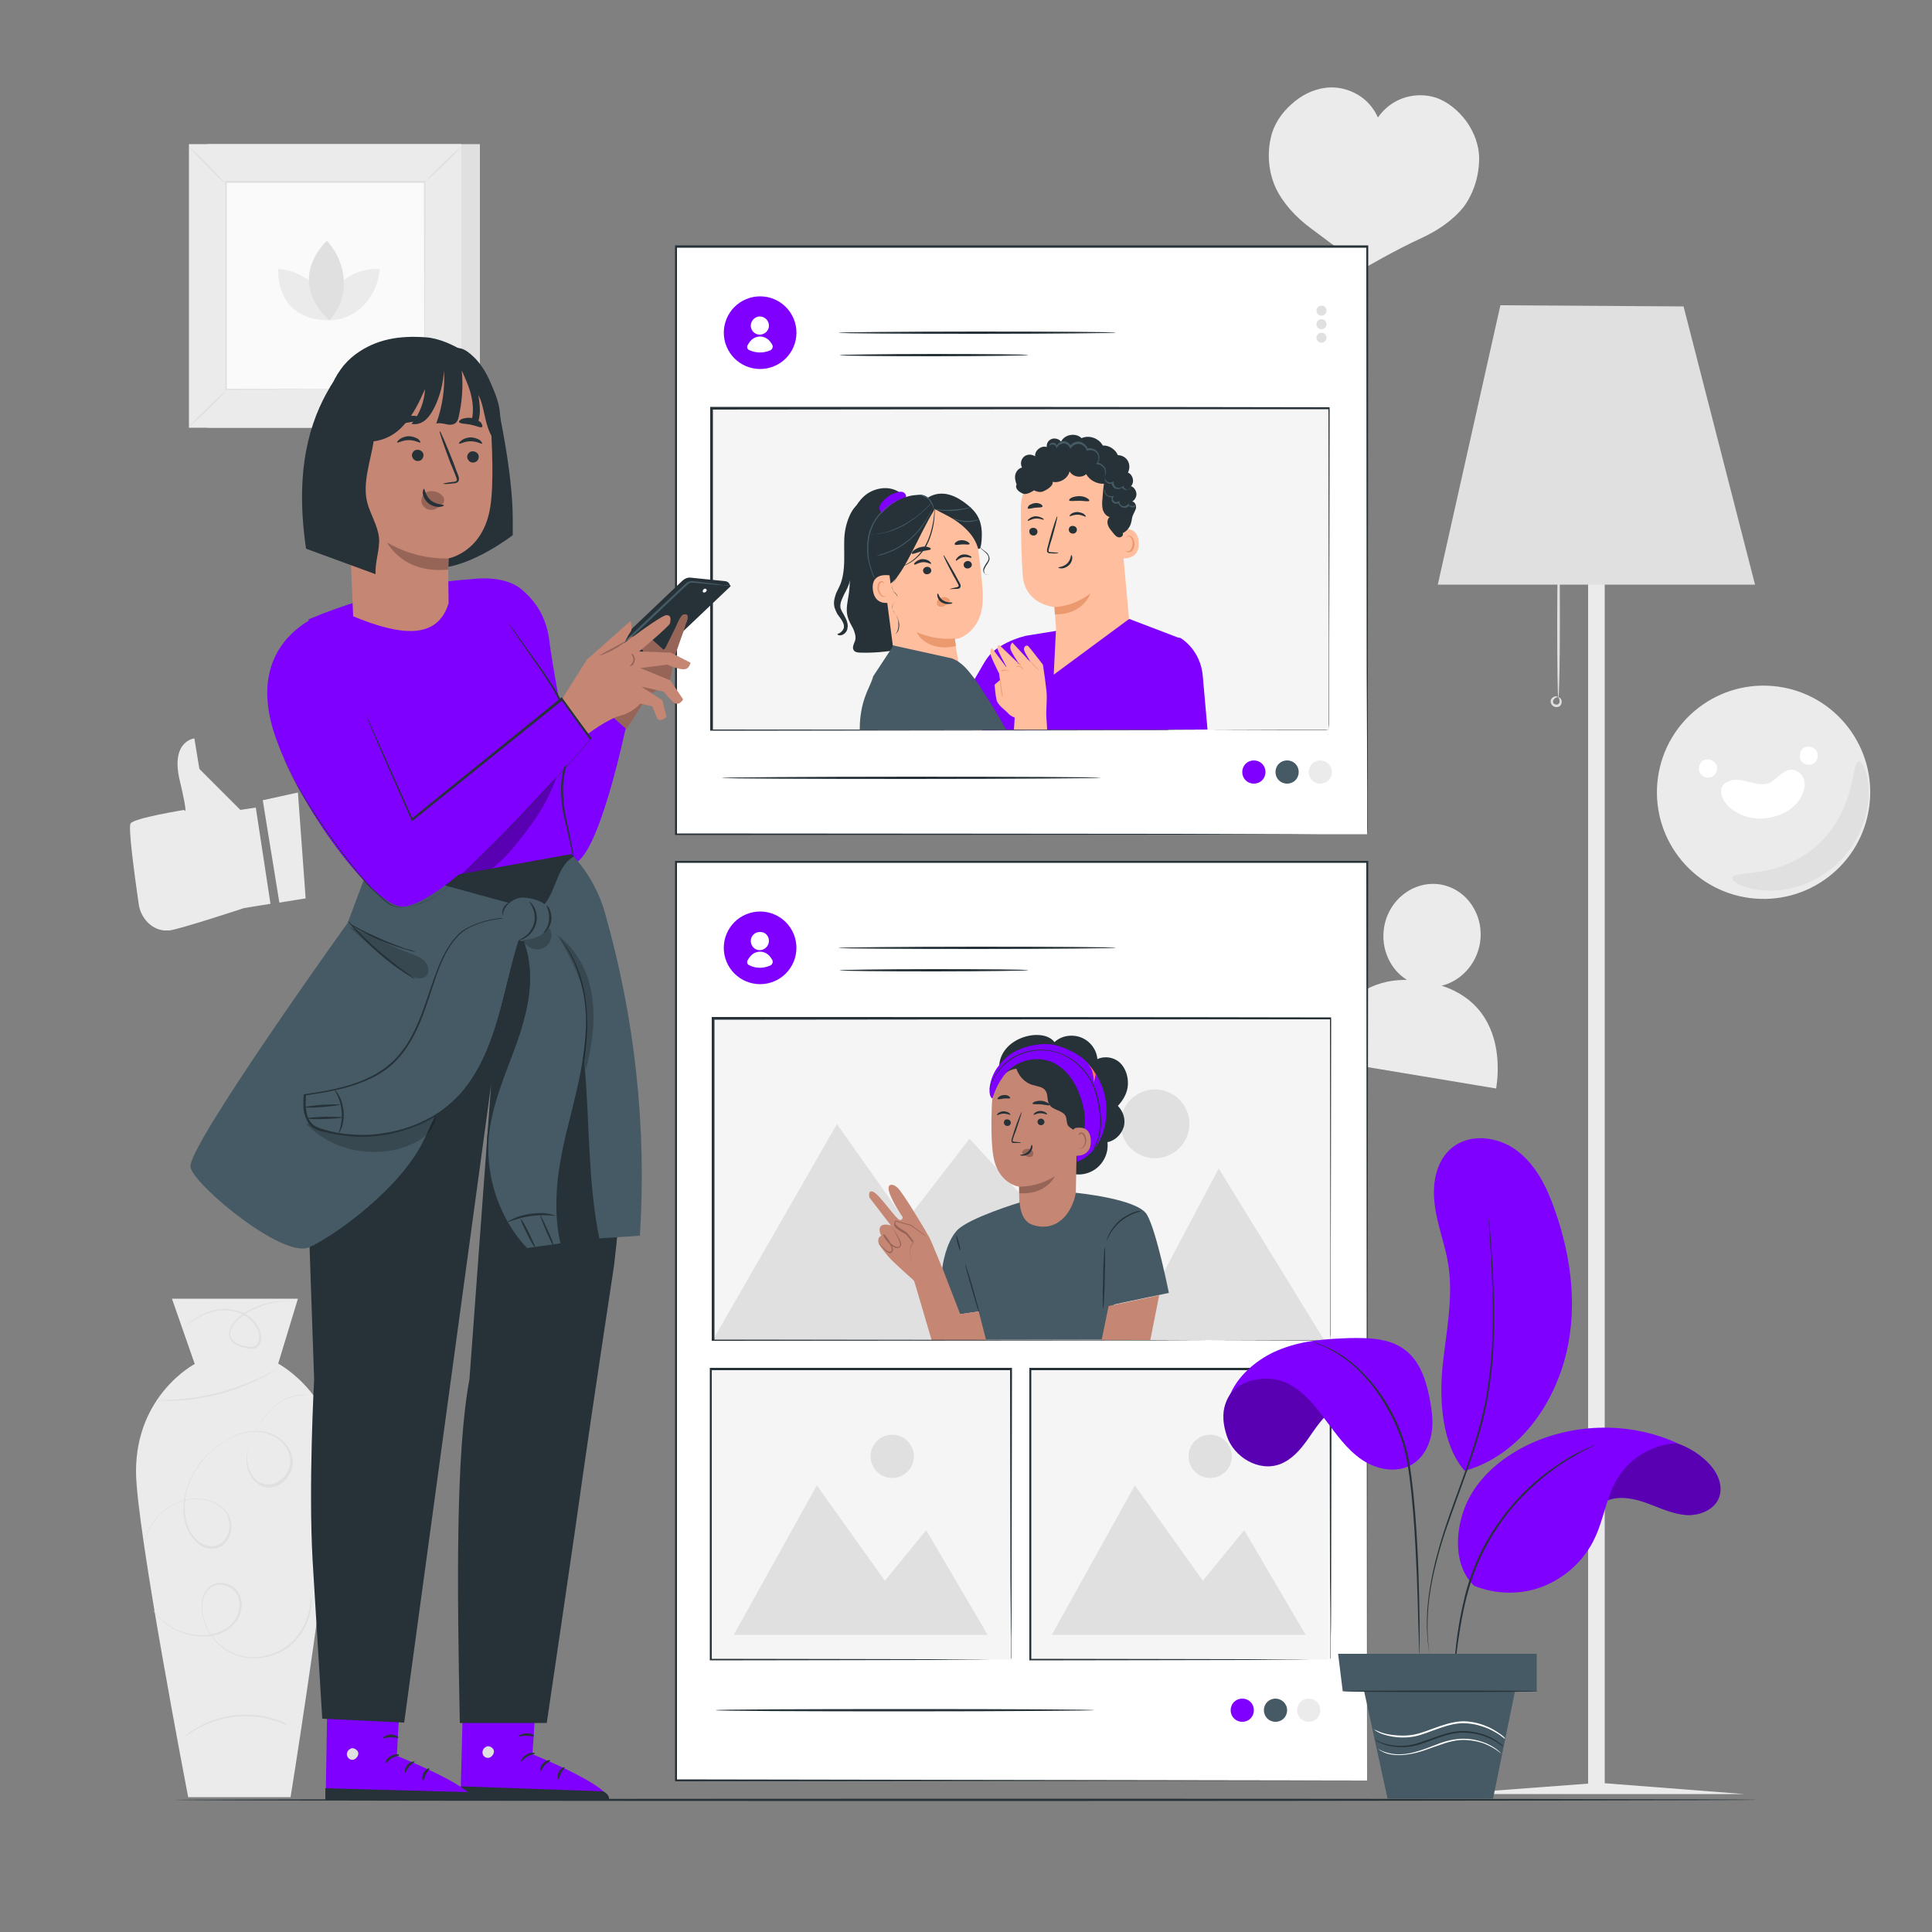 <svg xmlns="http://www.w3.org/2000/svg" viewBox="0 0 500 500" style="enable-background:new 0 0 500 500" xml:space="preserve"><rect x="0" y="0" width="500" height="500" fill="#808080" stroke="none"/><style>.st0{fill:#ebebeb}.st1{fill:#e0e0e0}.st3{fill:#fff}.st6{fill:#263238}.st7{fill:#7f00ff}.st8{fill:#f5f5f5}.st10{fill:#c58674}.st11{fill:#976558}.st12{fill:#455a64}.st13{fill:#ffbe9d}.st14{fill:#eb996e}.st15{opacity:.3}.st16{opacity:.2}</style><g id="Background_Complete"><path class="st0" d="M382.8 41c0-3.4-1.3-6.8-3.3-9.6-2-2.7-4.7-5-7.8-6.1-3.4-1.1-7.2-.8-10.4.9-1.9 1-3.5 2.5-4.7 4.2-.8-1.8-2-3.4-3.4-4.6-2.7-2.3-6.4-3.5-10-3.1-3.4.4-6.5 2-9 4.3-2.6 2.3-4.6 5.3-5.3 8.6-1 4.2-.6 8.9 1.2 12.9 1.9 4.1 5.3 7.7 8.9 10.4 6.1 4.6 14.1 10.5 14.1 10.5s7.8-4.6 14.8-7.8c4.1-1.9 8.2-4.6 11-8.2 2.6-3.6 3.9-8.1 3.9-12.4zM66.2 209l-4 .6L51.6 199l-1.3-7.9s-6.2.6-3.8 10.8c2.4 10.2 1.2 7.7 1.2 7.7s-13 2.1-13.9 3.5c-.7.9 1.1 13.9 2.1 20.9.5 3.5 3.2 6.5 6.6 6.8h1.4c3.2-.5 19.3-5.8 19.3-5.8l6.8-1.1-3.8-24.9zM77.1 205.1l2 27.4-6.8 1.1-4.3-26.5zM373.1 255.1c4.9-1.2 8.9-5.4 9.9-10.9 1.2-7.3-3.3-14.1-10.2-15.3-6.8-1.1-13.4 3.8-14.6 11.1-.9 5.6 1.6 10.9 5.9 13.6-19.5-.2-22 20.6-22 20.6l45.1 7.5c-.1.1 4.4-20.6-14.1-26.6z"/><path class="st1" d="M53.7 37.3h70.5v73.4H53.7z"/><path class="st0" d="M48.9 37.3h70.5v73.4H48.9z"/><path style="fill:#fafafa" d="M58.4 47.1h51.5v53.7H58.4z"/><path class="st1" d="M58.4 101.2s-.5.6-1.3 1.5-2 2-3.3 3.3c-1.3 1.3-2.5 2.4-3.4 3.2-.9.8-1.4 1.3-1.5 1.3 0 0 .5-.6 1.3-1.5s2-2 3.3-3.3c1.3-1.3 2.5-2.4 3.4-3.2.9-.9 1.4-1.4 1.5-1.3zM109.9 101.1s.6.5 1.5 1.3 2 2 3.3 3.3c1.3 1.3 2.4 2.5 3.2 3.4.8.9 1.3 1.4 1.3 1.5 0 0-.6-.5-1.5-1.3s-2-2-3.3-3.3c-1.3-1.3-2.4-2.5-3.2-3.4-.9-1-1.3-1.5-1.3-1.5zM109.8 47.3s.5-.6 1.3-1.5 2-2 3.3-3.3c1.3-1.3 2.5-2.4 3.4-3.2.9-.8 1.4-1.3 1.5-1.3 0 0-.5.6-1.3 1.5s-2 2-3.3 3.3c-1.3 1.3-2.5 2.4-3.4 3.2-1 .8-1.5 1.3-1.5 1.3zM58.2 47.4s-.6-.5-1.5-1.3-2-2-3.3-3.3c-1.3-1.3-2.4-2.5-3.2-3.4-.8-.8-1.3-1.4-1.2-1.4 0 0 .6.5 1.5 1.3s2 2 3.3 3.3c1.3 1.3 2.4 2.5 3.2 3.4.8.8 1.3 1.4 1.2 1.4z"/><path class="st1" d="M109.8 100.8V86c0-9.4-.1-22.8-.1-38.9l.2.2H58.5l.2-.2v53.7l-.2-.2c15.4 0 28.2.1 37.2.1H109.6c.1.1.2.1.2.1h-14c-9 0-21.9 0-37.3.1h-.2V46.8H110.1v.2c0 16.1-.1 29.5-.1 39v14.5l-.2.3z"/><path class="st0" d="M72 69.6s-1.1 13.3 13.3 13.3c0-7.1-5.9-12.7-13.3-13.3z"/><path class="st0" d="M98.3 69.6S85 68.5 85 82.9c7.1 0 12.7-5.9 13.3-13.3z"/><path class="st1" d="M84.6 62.3s-10.9 9.7.6 20.6c5.4-5.7 4.9-14.5-.6-20.6z"/><path class="st0" d="M48.7 465.1s-13.5-69.9-13.5-84.3c0-19.9 15.2-27.8 15.2-27.8l-5.9-16.9h32.6L72 352.9s17.1 9.1 14.8 29.7c-4.5 38.6-11.6 82.5-11.6 82.5H48.7z"/><path class="st1" d="M79.8 360.9h-.4c-.2 0-.6-.1-1.1 0-.9 0-2.3.2-4 .9-1.6.7-3.4 2-5.1 3.9-.8 1-1.6 2.1-2.3 3.3-.7 1.2-1.5 2.6-2 4-.6 1.5-1 3.1-.9 4.8.1 1.7.7 3.5 1.9 4.8.6.7 1.4 1.2 2.3 1.4.9.3 1.9.2 2.8-.1 1.8-.6 3.3-2.3 3.9-4.2.6-2 0-4.2-1.4-5.8-1.4-1.7-3.4-2.8-5.6-3.2-2.2-.4-4.6 0-6.7.8-2.2.8-4.2 2.1-6 3.7-3.6 3.1-6.3 7.3-7.1 11.8-.4 2.2-.4 4.5.1 6.6.5 2.1 1.6 4 3.2 5.3.8.6 1.7 1.1 2.7 1.2 1 .2 2-.1 2.8-.5 1.6-1 2.5-3 2.5-4.8 0-.9-.2-1.8-.5-2.6-.4-.8-.9-1.5-1.6-2-1.3-1.1-2.9-1.8-4.4-2-3.1-.6-6 .2-8.2 1.4-2.2 1.2-3.8 2.8-4.8 4.2-1.1 1.4-1.6 2.7-2 3.6-.3.9-.4 1.4-.5 1.4 0 0 .1-.5.4-1.4.3-.9.8-2.2 1.9-3.6 1-1.4 2.6-3.1 4.9-4.3 2.2-1.2 5.2-2.1 8.4-1.5 1.6.3 3.2.9 4.6 2.1.7.6 1.3 1.3 1.7 2.2.4.8.6 1.8.6 2.8 0 1.9-.9 4-2.7 5.1-.9.5-2 .8-3 .6-1.1-.1-2.1-.6-2.9-1.3-1.7-1.4-2.9-3.4-3.4-5.5-.6-2.2-.6-4.5-.1-6.8.9-4.6 3.5-8.9 7.3-12.1 1.9-1.6 3.9-2.9 6.2-3.8 2.2-.9 4.7-1.2 7-.8 2.3.4 4.4 1.6 5.8 3.4.7.9 1.2 1.9 1.5 3 .3 1.1.2 2.2-.1 3.3-.6 2.1-2.2 3.8-4.2 4.5-1 .3-2.1.4-3 .1-1-.3-1.8-.9-2.5-1.6-1.3-1.4-2-3.3-2-5.1 0-1.8.4-3.4 1-4.9.6-1.5 1.4-2.8 2.1-4.1.8-1.2 1.5-2.3 2.4-3.3 1.7-1.9 3.5-3.2 5.2-3.9 1.7-.7 3.1-.8 4-.8.8-.4 1.3-.2 1.3-.2zM80.6 413.7s.2 1.3-.3 3.6c-.2 1.1-.7 2.5-1.4 3.9-.8 1.5-1.9 3-3.4 4.4-1.5 1.4-3.6 2.5-6 3.1-2.4.6-5.1.7-7.7-.1-2.6-.8-5.2-2.5-6.9-4.9-1.8-2.4-2.9-5.5-2.7-8.7.1-1.6.7-3.2 1.9-4.3 1.2-1.1 3-1.3 4.4-.9 1.5.4 2.8 1.4 3.4 2.8.7 1.3.8 2.9.5 4.2-.3 1.4-1 2.6-1.9 3.6-.9 1-2 1.7-3.1 2.2-2.3 1-4.6 1.1-6.7.8-2.1-.2-3.9-.9-5.3-1.6-1.5-.7-2.6-1.6-3.5-2.4-1.7-1.6-2.3-2.7-2.3-2.7l.2.2c.1.1.3.3.4.5.4.4 1 1.1 1.8 1.9.9.7 2 1.6 3.4 2.3 1.4.7 3.2 1.3 5.2 1.5 2 .2 4.3.1 6.5-.9 1.1-.5 2.1-1.1 3-2.1.8-.9 1.5-2.1 1.7-3.4.3-1.3.2-2.7-.4-3.9-.6-1.2-1.8-2.1-3.2-2.5-1.3-.4-2.9-.2-4 .8s-1.6 2.5-1.8 4c-.2 3.1.8 6.1 2.6 8.4 1.7 2.3 4.2 4 6.7 4.8 2.6.8 5.2.7 7.5.1s4.3-1.7 5.8-3 2.6-2.8 3.4-4.3c.8-1.4 1.2-2.8 1.5-3.9.3-1.1.3-2 .4-2.6v-.7c.3-.1.3-.2.3-.2zM74.6 446.6c0 .1-1.5-.7-3.9-1.4-.6-.2-1.3-.4-2-.5-.7-.2-1.5-.3-2.4-.4-1.7-.2-3.5-.2-5.5 0-1.9.2-3.8.7-5.4 1.2-.8.3-1.6.5-2.2.9-.7.3-1.3.6-1.9.9-2.2 1.2-3.5 2.3-3.5 2.2l.8-.8c.3-.2.6-.5 1.1-.8.4-.3.9-.6 1.5-.9.6-.3 1.2-.7 1.9-1 .7-.3 1.5-.6 2.3-.9 1.6-.6 3.5-1 5.5-1.2 2-.2 3.9-.2 5.6 0 .9.1 1.7.2 2.4.4.8.1 1.4.4 2.1.5.6.2 1.2.4 1.6.6.5.2.9.4 1.2.5.4.5.8.7.8.7zM72.3 353.8s-.4.3-1.1.8c-.7.5-1.8 1.1-3.1 1.8-2.7 1.4-6.5 3.1-11 4.3-4.5 1.2-8.7 1.7-11.7 1.8-1.5.1-2.7 0-3.6 0-.8 0-1.3-.1-1.3-.1s.5-.1 1.3-.1 2.1 0 3.6-.1c3-.2 7.1-.7 11.6-1.9 4.4-1.2 8.3-2.8 11-4.1 1.3-.7 2.4-1.2 3.2-1.7.7-.5 1.1-.7 1.1-.7zM76.4 336.9s-.8-.1-2.2-.1c-1.4 0-3.5.2-6 1-1.2.4-2.5 1-3.8 1.7-.6.4-1.3.8-1.9 1.3-.6.5-1.2 1-1.8 1.7-.5.7-.9 1.4-1.1 2.2-.1.8.1 1.7.8 2.3.6.6 1.5 1 2.4 1.2.9.2 1.9.5 2.8.3.9-.2 1.4-1.1 1.5-2 .1-.9-.1-1.8-.5-2.6-.8-1.6-2.2-2.9-3.6-3.6-1.5-.8-3.1-1.2-4.6-1.2-1.5 0-2.9.2-4.1.6-2.4.8-4.2 2-5.4 2.8-.6.4-1 .8-1.3 1-.3.2-.5.4-.5.4s.1-.2.4-.4c.3-.3.7-.6 1.3-1.1 1.1-.9 2.9-2.1 5.4-3 1.2-.4 2.7-.7 4.2-.7 1.5.1 3.2.4 4.8 1.2 1.5.8 3 2.1 3.8 3.8.4.9.7 1.9.6 2.9-.1.5-.2 1-.5 1.5-.3.4-.8.8-1.3.9-1.1.2-2.1-.1-3-.3-.9-.3-1.9-.6-2.6-1.3-.7-.7-1-1.8-.9-2.7.2-.9.6-1.8 1.2-2.4.5-.7 1.2-1.3 1.8-1.8.6-.5 1.3-.9 2-1.3 1.3-.8 2.7-1.3 3.9-1.7 2.5-.8 4.6-.9 6.1-.8.7 0 1.3.1 1.7.1.2 0 .4.1.4.1z"/><path class="st0" d="M415.3 461.5V109.7H411v351.9l-36 2.7h76.4z"/><path class="st1" d="m388.3 79-16.2 72.3h82.1l-18.5-72z"/><path class="st1" d="M403.3 180.6c-.2 0-.3-8.9-.3-19.8s.2-19.8.4-19.8.3 8.9.3 19.8-.2 19.8-.4 19.8z"/><path class="st1" d="M403.3 180.5c0-.1.6 0 .8.7.1.4.1.9-.2 1.3-.3.5-1.1.6-1.6.4-.6-.2-1-.8-1-1.4 0-.6.4-.9.7-1.1.7-.4 1.2-.1 1.1 0 0 .1-.4 0-.8.4-.2.2-.4.5-.4.8 0 .3.2.6.6.7.4.1.7.1.9-.2.2-.2.3-.5.2-.8 0-.5-.3-.7-.3-.8z"/><circle transform="rotate(-82.282 456.37 205.064)" class="st0" cx="456.4" cy="205.1" r="27.6"/><path class="st1" d="M481 197.1c.5-.1 1.1.6 1.6 1.9.6 1.4 1 3.5 1 6.1 0 2.6-.5 5.8-1.8 9.1s-3.5 6.7-6.5 9.5c-3.1 2.8-6.7 4.7-10 5.7-3.4 1-6.6 1.3-9.2 1-2.6-.2-4.7-.8-6-1.5-1.3-.7-1.9-1.3-1.8-1.8.3-1 3.3-.8 7.6-1.6 4.3-.7 10.1-2.7 14.7-7s7.1-9.9 8.2-14.1c1.1-4.1 1.2-7.1 2.2-7.3z"/><path class="st3" d="M458.5 211.5c2.8-.6 5.5-2.1 7.1-4.4.9-1.3 1.7-3.3 1.4-4.9-.3-1.6-1.8-3-3.4-3-1.2 0-2.2.7-3.1 1.5-.9.7-1.7 1.6-2.8 2-1.6.6-3.3.1-4.9-.3-1.6-.4-3.3-.9-4.9-.4-.9.3-2.1.8-2.4 2.1 0 0-.6 1.9 1.4 4.1 1.7 2 6 4.6 11.6 3.3zM444 197.6c-.6-.9-1.7-1.2-2.7-1-.3.1-.6.2-.8.4-.7.6-1 1.8-.7 2.7.4 1.3 2.1 1.9 3.3 1.3 1.2-.6 1.7-2.3.9-3.4zM470.1 194.3c-.6-.9-1.7-1.2-2.7-1-.3.1-.6.2-.8.4-.7.6-1 1.8-.7 2.7.4 1.3 2.1 1.9 3.3 1.3 1.2-.6 1.6-2.3.9-3.4z"/></g><g id="Floor"><path class="st3" d="M45.3 465.8h409.5"/><path class="st6" d="M454.7 465.8c0 .1-91.7.3-204.7.3-113.1 0-204.8-.1-204.8-.3 0-.1 91.7-.3 204.8-.3 113.1 0 204.7.1 204.7.3z"/></g><g id="Screen_2"><path class="st3" d="M174.9 223.1h178.9v237.7H174.9z"/><path class="st6" d="M353.8 460.8c0-2.1-.1-96.9-.2-237.7l.2.2H174.9l.3-.3v237.7l-.2-.2c108.2.2 177.1.3 178.8.3-1.8 0-70.7.1-178.9.2h-.2V222.8h179.4v.2c-.2 140.9-.3 235.7-.3 237.8z"/><path class="st6" d="M266.1 251.1c0 .1-10.9.3-24.4.3-13.5 0-24.4-.1-24.4-.3 0-.1 10.9-.3 24.4-.3 13.5 0 24.4.1 24.4.3zM288.8 245.3c0 .1-16.1.3-35.9.3-19.8 0-35.9-.1-35.9-.3 0-.1 16.1-.3 35.9-.3 19.8 0 35.9.1 35.9.3z"/><circle transform="rotate(-22.362 196.709 245.265)" class="st7" cx="196.7" cy="245.3" r="9.4"/><path class="st3" d="M199 243.5c0 1.3-1.1 2.4-2.4 2.4-1.3 0-2.3-1.1-2.3-2.4 0-1.3 1.1-2.3 2.3-2.3 1.4-.1 2.4 1 2.4 2.3zM193.9 249.8c-.5-.2-.7-.8-.4-1.3.5-.9 1.4-2.2 3.2-2.2 1.8 0 2.7 1.3 3.2 2.2.2.5 0 1-.4 1.3-1.1.5-3.2 1.2-5.6 0z"/><path class="st8" d="M183.9 354.3h77.7v75.2h-77.7z"/><path class="st1" d="m189.9 423.1 21.5-38.7 17.6 24.7 10.7-13.1 15.9 27.1zM236.5 376.9c0 3.1-2.5 5.6-5.6 5.6s-5.6-2.5-5.6-5.6 2.5-5.6 5.6-5.6 5.6 2.5 5.6 5.6z"/><path class="st8" d="M266.2 354.3h77.7v75.2h-77.7z"/><path class="st1" d="m272.2 423.1 21.5-38.7 17.6 24.7L322 396l15.9 27.1zM318.8 376.9c0 3.1-2.5 5.6-5.6 5.6s-5.6-2.5-5.6-5.6 2.5-5.6 5.6-5.6 5.6 2.5 5.6 5.6z"/><path class="st8" d="M184.5 263.5h159.8v83.3H184.5z"/><circle transform="rotate(-76.667 298.871 290.867)" class="st1" cx="298.9" cy="290.9" r="8.9"/><path class="st1" d="m184.5 346.8 32.1-55.9 17.8 25.2 16.5-21.4 48 52.1z"/><path class="st1" d="m291.9 346.8 23.5-44.4 27.3 44.4z"/><path class="st6" d="M289.8 275c-1.5-1.4-3.9-1.8-5.8-.9-.2-2.5-1.9-4.7-4.2-5.6-2.3-.9-5.1-.5-6.9 1.2-2.9-3.9-13.6-1.5-14.3 5.9l15.2 26.2c2.2 2.2 5.8 2.8 8.6 1.4 2.8-1.3 4.6-4.5 4.2-7.6 2-.4 3.6-2 4.2-3.9s-.1-4.1-1.5-5.5c1.4-1.5 2.5-3.4 2.6-5.5.1-2.1-.6-4.3-2.1-5.7z"/><path d="M258.5 276c2.7-3.4 5.2-4.4 8.2-4.9 4.5-.8 9.6 0 13.3 2.8 3.4 2.5 5.3 6.7 5.8 10.9.2 1.5-.3 2.9-.7 4.3-.4 1.4-2 3.3-3.4 4-1.3.7-1.9.2-3-.7-.7-.6-1.1-1.5-1.5-2.3-1.6-3.5-3.4-7-6.1-9.7-2.7-2.8-6.4-4.7-10.3-4.6" style="fill:#ff725e"/><path class="st6" d="M278.6 282.9c-.5-1.3-.3-2.7-.4-4-.4-2.9-2.7-5.4-5.4-6.5-2.8-1.1-5.9-.9-8.7 0-2.1.7-4.1 1.8-5.5 3.5-1.9 2.2-2.4 5.7-1.6 8.5l14.8-2.2c1.4 1.2 2.8 2.4 4.5 3 .5.2 1 .3 1.6.3.5-.1 1-.4 1.2-.9 0-.5-.3-1.1-.5-1.7z"/><path class="st10" d="m263.7 276.6 13 2.9c1.3.1 2.2 1.2 2.2 2.4l-.5 28.3c0 1.9-.7 3.8-1.9 5.3l-1.3 1.6c-2.9 3.6-8.6 3.2-10.8-.9-.1-.3-.2-.5-.3-.7 0-.3-.1-.4-.1-.6-.3-2.2-.2-4.3-.2-4.3-.1-2.5-.1-3.6-.1-3.5 0 0-5.3-.7-6.6-7.7-.6-3.4-.6-9.1-.4-13.7.2-4.2 2.8-9.4 7-9.1z"/><path class="st6" d="M259.8 290.5c0 .5.4.9.9.9s.9-.4.9-.8c0-.5-.4-.9-.9-.9-.5-.1-.9.3-.9.8zM258 288.6c.1.1.8-.4 1.7-.4 1 0 1.7.4 1.8.3 0-.1-.1-.3-.4-.5-.3-.2-.8-.4-1.4-.4-.6 0-1.1.3-1.4.5-.2.2-.3.4-.3.5zM268.5 290.3c0 .5.4.9.9.9s.9-.4.9-.8c0-.5-.4-.9-.9-.9s-.9.4-.9.8zM267.5 288.5c.1.1.8-.4 1.7-.4 1 0 1.7.4 1.8.3 0-.1-.1-.3-.4-.5-.3-.2-.8-.4-1.4-.4-.6 0-1.1.3-1.4.5-.3.3-.4.5-.3.5zM264.2 295.7c0-.1-.6-.1-1.6-.2-.2 0-.5-.1-.5-.2-.1-.2 0-.4.1-.7.2-.6.4-1.2.7-1.9.9-2.7 1.6-4.9 1.5-4.9-.1 0-1 2.1-1.9 4.8-.2.7-.4 1.3-.6 1.9-.1.3-.2.6-.1 1 .1.2.3.3.4.3h.4c1 0 1.6 0 1.6-.1z"/><path class="st11" d="M263.8 307.1s4.7.2 9.2-2.7c0 0-2.2 4.9-9.2 4.4v-1.7zM264.6 298c.3-.5.9-.7 1.5-.7.4 0 .8.2 1.1.6.3.3.3.8.1 1.1-.2.4-.8.5-1.2.4-.5-.1-.9-.4-1.2-.7l-.3-.3c-.1-.1-.1-.3 0-.4"/><path class="st6" d="M267 296.3c-.2 0-.1 1-1 1.8s-2 .7-2 .8c0 .1.3.2.7.2.5 0 1.1-.2 1.7-.6.5-.5.7-1.1.8-1.5 0-.5-.1-.7-.2-.7zM267.2 285.6c.1.3 1.1.1 2.2.2s2 .4 2.2.2c.1-.1-.1-.4-.5-.6-.4-.2-1-.5-1.6-.5-.7-.1-1.3.1-1.7.2-.4.2-.6.4-.6.5zM258.2 284.4c.2.2.8 0 1.6-.1s1.5.1 1.6-.1c.1-.1 0-.3-.3-.5s-.8-.4-1.3-.3c-.5 0-1 .2-1.3.5-.3.2-.4.4-.3.5z"/><path class="st6" d="M281 281c-1.3-4-7.2-9.5-11.4-9.2l-6.7 4.1c.4 2.3 2.2 4.3 4.4 4.9 1.2.4 2.6.4 3.3 1.5.7 1 .3 2.6 1 3.6.9 1.5 3.5 1.4 4.2 3 .3.7.2 1.5.5 2.2.4.9 2.8 2.1 3.8 1.8 1-.3 1-2 1.3-2.8.5-1.5.3-2.3.1-3.1-.4-2 .2-4.1-.5-6z"/><path class="st7" d="m283.6 278-.5 2.2c-.1-1.7-.3-3.3-1.2-4.5-1.7-2.5-5.4-4.2-8.3-5.1-2.9-.8-6.5-.3-9.3.8-2.1.8-4.1 2-6.2 4.9-2.1 2.9-2.6 7.2-1.3 8 1-3 2.7-6.4 5.3-8.2 2.6-1.8 6-2.5 9.1-1.6 3.4 1 6 3.9 7.5 7.1.7 1.5 1.3 3.3 1.7 5.1.5 2 .5 4.2 0 6.2l-1.7 5.9v1.9c4.1-1.5 6.7-5.8 7.4-10.2.6-4.3.1-8.5-2.5-12.5z"/><path class="st10" d="M277.3 293.7c0-.5.6-1.8 1.1-1.8 1.4-.2 3.8-.2 3.9 3.3.2 4.7-4.6 3.9-4.6 3.8 0-.2-.3-3.5-.4-5.3z"/><path class="st11" d="M279.1 297s.1.1.2.1c.1.1.4.1.6 0 .5-.2.9-1 .9-1.9 0-.4-.1-.8-.3-1.2-.2-.3-.4-.6-.6-.6-.3 0-.4.1-.5.2-.1.1 0 .2-.1.2 0 0-.1-.1-.1-.3 0-.1.1-.2.2-.3.1-.1.3-.1.5-.1.4 0 .7.3.9.7.2.4.3.8.3 1.3 0 1-.5 1.9-1.1 2.1-.3.1-.6 0-.8-.1-.1.1-.2-.1-.1-.1z"/><path class="st6" d="M283 297.4s.1-.2.2-.5.4-.8.6-1.4c.5-1.2.9-3.1.9-5.5 0-1.2-.2-2.5-.4-3.8-.2-1.4-.6-2.8-1.1-4.3-.5-1.5-1.3-2.9-2.4-4.3-1-1.3-2.3-2.5-3.8-3.5-3-2-6.6-2.6-9.6-2.1-1.5.2-2.9.7-4.2 1.3-1.2.6-2.3 1.4-3.2 2.2-1.7 1.6-2.7 3.3-3.2 4.5-.3.6-.4 1.1-.5 1.4-.1.3-.2.5-.2.5s0-.2.1-.5.2-.8.5-1.5c.5-1.2 1.5-3 3.2-4.6.9-.8 1.9-1.6 3.2-2.2 1.3-.6 2.7-1.1 4.3-1.3 3.1-.5 6.7.2 9.8 2.2 1.5 1 2.9 2.2 3.9 3.6 1.1 1.4 1.8 2.9 2.4 4.3.5 1.5.9 3 1.1 4.3.2 1.4.4 2.7.4 3.9 0 2.4-.5 4.3-1 5.5-.2.6-.5 1.1-.6 1.4-.2.3-.3.4-.4.4z"/><path class="st12" d="M243.9 327.9s.8-6.3 3.8-9.5 16.2-7.2 16.2-7.2.1 4.6 3.1 5.7c3.2 1.2 6.4.5 8.7-2.2 2.3-2.7 2.7-6 2.7-6s15.9 1.5 18.4 5.6c2.5 4.2 5.7 20.3 5.7 20.3l-14.2 3-.5 9.1h-34.3l-.2-7.3-10.3 1.5.9-13z"/><path class="st6" d="M285.5 338.6s0-.2-.1-.6v-1.7c0-1.4 0-3.4.1-5.6 0-2.2.1-4.2.2-5.6 0-.7.1-1.3.1-1.7 0-.4.1-.6.1-.6s0 .2.1.6v1.7c0 1.4 0 3.4-.1 5.6 0 2.2-.1 4.2-.2 5.6 0 .7-.1 1.3-.1 1.7 0 .4 0 .6-.1.6zM249.8 327.2c.1 0 1 2.8 2 6.3s1.8 6.4 1.7 6.4c-.1 0-1-2.8-2-6.3s-1.8-6.4-1.7-6.4zM295.3 313.4c0 .1-.7.2-1.7.6-1 .4-2.4 1.1-3.7 2.2-1.3 1.1-2.2 2.4-2.7 3.3l-.8 1.6s0-.2.1-.5.3-.7.5-1.2c.5-1 1.4-2.3 2.7-3.5 1.3-1.1 2.7-1.8 3.8-2.2.5-.2 1-.3 1.3-.3h.5zM247.5 319.7c.1 0 .4.9.7 2 .3 1.1.4 2 .3 2-.1 0-.4-.9-.7-2-.2-1-.4-1.9-.3-2z"/><path class="st10" d="m286.9 338-1.8 8.8h12.6l2.3-11.6zM253.3 339.4l-4.8.7-4.6-11.9-7.4 3 4.6 15.6h14.1z"/><path class="st10" d="M230.1 306.9s.7-.9 2.2.5c1.5 1.4 7.8 12 8.3 13s3.3 7.9 3.3 7.9l-6.4 4.5-1.1-1.5s-5.3-4.7-6.4-6c-1.1-1.3-2.6-3.2-2.6-3.5-.1-.3-.4-1.6.7-2 0 0-1-1.6-.1-2.5.9-.8 2.6-.1 2.6-.1l-5.6-7.3s-.5-2.2 1.1-1.4c1.6.8 5.9 7.1 6.7 7.2.8.2.8-.7.8-.7s-4.5-6.6-3.5-8.1z"/><path class="st11" d="M235.9 326s-.1-.1-.1-.3c-.1-.2-.2-.5-.2-.9-.1-.8-.1-2.1.8-3.2v.2c-.6-.7-1.2-1.5-1.9-2.3-.4-.3-.9-.5-1.4-.8-.2-.2-.5-.3-.7-.5-.2-.2-.5-.3-.7-.6-.2-.2-.3-.5-.3-.8 0-.3.1-.6.3-.8l.1-.1h.1c1.4.4 2.7.8 3.9 1.1 1.2.9 2.3 1.7 3.1 2.3.7.6 1.1.9 1.1.9s-.5-.3-1.2-.8c-.8-.6-1.9-1.3-3.1-2.2-1.2-.3-2.5-.7-3.9-1.1h.1c-.1.1-.2.3-.2.5s.1.4.3.5c.2.2.4.4.6.5.2.2.5.3.7.5.5.3.9.6 1.3.8.7.8 1.3 1.6 1.8 2.3l.1.1-.1.1c-.4.5-.7 1.1-.8 1.6-.1.5-.1 1-.1 1.4l.4 1.6zM230.7 317.5s.2.2.5.6c.3.4.8 1.1 1.2 1.9.2.4.5.9.7 1.4.1.3.2.6.1.9-.1.3-.4.6-.8.7-.4.1-.7 0-1-.2l-.9-.6c-.5-.5-1-1-1.4-1.6-.2-.3-.4-.7-.6-1l.3-.2c.9 1 1.6 2.1 2.1 3.1.1.3.2.6.2.9 0 .3-.2.6-.4.8-.3.2-.6.1-.8 0-.2-.1-.4-.2-.6-.4-.6-.6-1.1-1.1-1.4-1.5-.3-.4-.4-.6-.4-.6s.6.8 1.9 1.9c.3.2.8.5 1.1.3.2-.1.3-.3.3-.6 0-.2-.1-.5-.2-.7-.5-1-1.2-2-2.1-3l.3-.2c.2.3.4.7.6 1 .4.6.8 1.1 1.4 1.6.5.4 1.1.8 1.6.7.3-.1.5-.2.5-.5.1-.2 0-.5-.1-.8-.2-.5-.4-1-.6-1.4-.4-.9-.8-1.5-1.1-2-.3-.2-.4-.5-.4-.5z"/><path class="st7" d="M324.5 442.6c0 1.7-1.3 3-3 3s-3-1.3-3-3 1.3-3 3-3 3 1.3 3 3z"/><path class="st12" d="M333.1 442.6c0 1.7-1.3 3-3 3s-3-1.3-3-3 1.3-3 3-3c1.6 0 3 1.3 3 3z"/><path class="st0" d="M341.7 442.6c0 1.7-1.3 3-3 3s-3-1.3-3-3 1.3-3 3-3 3 1.3 3 3z"/><path class="st6" d="M283.2 442.6c0 .1-21.9.3-49 .3s-49-.1-49-.3 21.9-.3 49-.3 49 .1 49 .3zM344.3 346.8V324.4c0-14.4-.1-35.2-.1-60.8l.2.2c-42.2 0-98.3 0-159.8.1l.3-.3v83.3l-.2-.2c46.7 0 86.6.1 114.8.1 14.1 0 25.4.1 33.1.1H343.7c.3-.1.6-.1.6-.1h-11.9c-7.7 0-18.9 0-33 .1-28.3 0-68.3.1-115 .1h-.2v-83.8h.3c61.5 0 117.6 0 159.8.1h.2v.2c0 25.7-.1 46.5-.1 60.9V345.3c-.1 1-.1 1.5-.1 1.5zM261.6 429.5v-5.4c0-3.5 0-8.7-.1-15.3 0-13.1-.1-31.9-.1-54.4l.2.2h-77.7l.3-.3v75.2l-.2-.2c23.2 0 42.6.1 56.2.1 6.8 0 12.2 0 15.8.1H261.6h-5.5c-3.7 0-9 0-15.8.1-13.6 0-33.1.1-56.4.1h-.2V354h78.2v.2c0 22.6-.1 41.4-.1 54.6 0 6.6 0 11.7-.1 15.2v5c-.1.4-.1.5-.1.5zM344.3 429.5v-5.4c0-3.5 0-8.7-.1-15.3 0-13.1-.1-31.9-.1-54.4l.2.2h-77.7l.3-.3v75.2l-.2-.2c23.2 0 42.6.1 56.2.1 6.8 0 12.2 0 15.8.1H344.3h-5.5c-3.7 0-9 0-15.8.1-13.6 0-33.1.1-56.4.1h-.2V354h78.2v.2c0 22.6-.1 41.4-.1 54.6 0 6.6 0 11.7-.1 15.2v5c-.1.4-.1.5-.1.5z"/></g><g id="Screen_1"><path class="st3" d="M174.9 63.8h178.9v152.1H174.9z"/><path class="st6" d="M353.8 215.9V205c0-7.1 0-17.5-.1-30.8 0-26.6-.1-64.6-.1-110.3l.2.2H174.9l.3-.3v152.1l-.2-.2c53.3 0 98 .1 129.4.1 15.7 0 28.1 0 36.5.1H353.8 340.9c-8.4 0-20.8 0-36.5.1-31.4 0-76.2.1-129.5.1h-.2V63.5h179.4v.2c0 45.8-.1 83.9-.1 110.5 0 13.3 0 23.7-.1 30.8v8.1c0 1.9-.1 2.8-.1 2.8z"/><path class="st6" d="M266.1 91.9c0 .1-10.9.3-24.4.3-13.5 0-24.4-.1-24.4-.3 0-.1 10.9-.3 24.4-.3 13.5 0 24.4.1 24.4.3z"/><path class="st8" d="M184.1 105.6h159.8v83.3H184.1z"/><path class="st7" d="M254.6 171.7c-2.3 4-10 17.1-10 17.1l11.5-1 3.3-20.6c-.1.1-2.5.5-4.8 4.5z"/><path class="st7" d="m292.3 160.2-26.6 4.3s-9.6 2-11 8l-.5 16.4h48.1l3.1-23.7-13.1-5z"/><path class="st13" d="m276.8 118 .7-.1c7.7-.2 12.1 6.2 12.1 13.9l2.6 28.4-19.5 14.4.6-11.9-.4-5.6s-7.4-.5-8.2-7.9c-.3-3.5-.5-10.9-.5-17.6 0-7.1 5.5-13 12.6-13.6z"/><path class="st14" d="M272.9 157.1s4.7 0 9.3-3.5c0 0-1.8 5.5-9.2 5.4l-.1-1.9z"/><path class="st6" d="M266.4 137.6c0 .6.5 1 1.1 1 .6 0 1-.5 1-1 0-.6-.5-1-1.1-1-.6 0-1.1.4-1 1zM266 134.8c.1.1.9-.5 2-.6 1.1-.1 2 .4 2.1.3.1-.1-.1-.3-.5-.5s-1-.4-1.7-.4c-.7.1-1.3.4-1.6.7-.3.2-.4.4-.3.5zM276.6 137.1c0 .6.5 1 1.1 1 .6 0 1-.5 1-1 0-.6-.5-1-1.1-1-.6 0-1 .4-1 1zM276.8 133.6c.1.1.9-.4 2.1-.4 1.1 0 1.9.6 2.1.5.1-.1-.1-.3-.4-.6-.3-.3-1-.5-1.7-.6-.7 0-1.3.2-1.7.5-.3.2-.4.5-.4.6zM273.9 143.1c0-.1-.7-.1-1.9-.2-.3 0-.6 0-.6-.2-.1-.2 0-.5.1-.9.2-.7.4-1.5.7-2.3.9-3.2 1.6-5.9 1.4-5.9-.1 0-1 2.5-1.9 5.8-.2.8-.4 1.6-.6 2.3-.1.3-.2.7-.1 1.1.1.2.3.3.5.4h.5c1.2.1 1.9 0 1.9-.1zM276.7 129.5c.1.3 1.3.1 2.6.1s2.4.3 2.6 0c.1-.1-.1-.4-.6-.7-.5-.3-1.2-.5-2-.5s-1.5.2-2 .4c-.5.3-.7.6-.6.7zM266 131.6c.2.2 1-.1 1.9-.2.9-.1 1.7 0 1.9-.3.1-.1-.1-.4-.4-.6-.4-.2-.9-.4-1.6-.3-.6.1-1.2.4-1.5.6-.3.4-.4.7-.3.8z"/><path class="st13" d="M289.5 137.3c.1-.1 4.9-1.9 5.2 3.1.3 5-4.9 4-4.9 4.1.1.3-.2-6.7-.3-7.2z"/><path class="st14" d="M291.3 142.5s.1.1.2.1c.1.1.4.1.7 0 .5-.2.9-1.1.9-2 0-.5-.1-.9-.3-1.2-.2-.4-.4-.6-.7-.6-.3 0-.5.1-.5.3-.1.1 0 .2 0 .3 0 0-.1-.1-.1-.3 0-.1.1-.2.2-.3.1-.1.3-.2.5-.2.4 0 .8.3 1 .7.2.4.4.9.4 1.4 0 1-.4 2-1.2 2.2-.3.1-.7 0-.8-.1-.3-.2-.3-.3-.3-.3z"/><path class="st6" d="M262.7 123.2c.1-1 .8-2 1.8-2.2-.5-.9-.3-2.1.5-2.8.8-.7 2-.7 2.9-.1-.2-1.5 1.6-2.9 3-2.4-.1-.9.4-1.8 1.3-2.1.8-.3 1.9 0 2.4.7.9-1.9 3.8-2.4 5.3-.9 1.9-.9 4.5 0 5.5 1.9 1.6-.1 3.3 1 3.9 2.5 1.1 0 2.1.6 2.6 1.5s.5 2.1 0 3c1.3.5 1.8 2.5.8 3.5.8.3 1.3 1.1 1.4 1.9.1.8-.4 1.7-1.1 2.1.7 0 1.1 1 1 1.7-.2.7-.6 1.3-.9 2.1-.2.6-.2 1.2-.4 1.8-.3 1.1-1.1 2.1-2.2 2.6l.1.1c.2.6-.7 1.2-1.3.9-.6-.2-1-.8-1.4-1.3-.5-.6-1-1.2-1.2-1.9-.2-.7-.1-1.6.5-2-.9-.2-1.5-1-1.8-1.9-.2-.9-.2-1.8-.1-2.7.1-1.3.2-2.7.4-4-1.8.1-3.7-.9-4.6-2.5-1.2 1.1-3.4.8-4.3-.7-.4 1.8-2.5 3.1-4.4 2.7.3 1-1.5 2.1-2.5 2.5-1 .4-2.3-.3-2.3-.3s-1.7 1.2-2.7.9c-1-.3-2.4-1.4-1.8-2.4 0 0-.5-1.2-.4-2.2z"/><path class="st12" d="M292.8 125.8c-.1 0 0 .4-.4.7-.2.2-.5.3-.8.2-.3-.1-.7-.3-.8-.7l-.1-.3-.2.2c-.3.3-.9.5-1.4.3-.6-.2-.9-.8-.9-1.3v-.3l-.3.1c-.3.2-.7.2-1 .1-.3-.1-.5-.3-.7-.5-.3-.4-.3-.7-.3-.7s-.1.3.1.8c.1.2.4.5.7.7.4.1.8.2 1.3 0l-.3-.2c0 .7.4 1.4 1.1 1.6.7.2 1.3 0 1.7-.5l-.3-.1c.2.5.6.8 1.1.9.4.1.8-.1 1-.4.6-.2.5-.6.5-.6zM293.9 130.6s-.2.2-.5.3c-.3.1-1 .1-1.3-.4l-.1-.2-.1.2c-.3.3-.7.6-1.2.5-.5-.1-1-.5-1-1.1v-.3l-.3.2c-.1 0-.1.1-.2.1-.4.1-.8 0-1-.3-.2-.3-.3-.7-.1-1l.2-.3-.4.1c-.4.1-.9 0-1.2-.2-.3-.2-.5-.5-.6-.7-.2-.5-.1-.9-.2-.9 0 0-.2.3 0 .9.1.3.3.6.7.9.4.2.9.4 1.4.3l-.2-.2c-.2.4-.2 1 .1 1.4.3.4.9.6 1.5.4.1 0 .2-.1.3-.2l-.3-.1c.1.7.7 1.3 1.4 1.4.7.1 1.2-.2 1.5-.6h-.2c.2.3.6.5.9.5.3 0 .6 0 .7-.1.2-.4.3-.6.2-.6zM271.5 115.5s.1-.2.5-.4c.2-.1.5-.1.7 0 .3.1.6.3.7.7l.1.3.1-.3c.2-.5.8-.9 1.5-1 .7-.1 1.5.4 1.8 1.1l.1.3.2-.3c.3-.5 1-.9 1.7-1 .7-.1 1.4.3 1.9.8.2.2.3.5.4.8l.1.2.2-.1c.9-.3 2.1.1 2.5.9.5.8.3 1.8-.2 2.4l-.2.2h.3c.7.1 1.2.4 1.6.8.4.4.5.9.5 1.3.1.8-.2 1.2-.2 1.2s.1-.1.2-.3c.1-.2.2-.5.2-1 0-.4-.1-1-.5-1.4-.4-.5-1-.9-1.8-1l.1.2c.6-.7.7-1.8.2-2.7-.5-.9-1.8-1.5-2.9-1.1l.2.1c-.1-.3-.2-.7-.5-.9-.5-.7-1.4-1.1-2.2-1-.8.1-1.5.5-1.9 1.2h.3c-.4-.9-1.3-1.4-2.1-1.3-.8.1-1.4.6-1.7 1.2h.2c-.2-.4-.5-.7-.8-.8-.3-.1-.6 0-.8.1-.2.1-.3.2-.4.3-.1.4-.1.5-.1.5z"/><path class="st6" d="M277.3 143.6c-.2 0-.1 1.2-1.1 2.2-1 1-2.3.9-2.3 1.1 0 .1.3.2.9.2.5 0 1.3-.3 1.9-.9.6-.6.8-1.3.8-1.8s-.2-.8-.2-.8zM219.4 159.7c-.6-2 0-4.1.3-6.2.4-3 .2-6 0-9.1-.2-3-.4-6.1.2-9 .6-3 2.1-5.9 4.5-7.6 2.5-1.7 6-2.1 8.5-.3l-.9 7.8c1.5 10.9 1.6 21.9.6 32.8-3.2.6-6.6.9-9.9.8-.7 0-1.5-.1-1.8-.7-.4-.7.1-1.6.4-2.4.3-1-.1-2.2-.5-3.1-.5-1-1.1-1.9-1.4-3z"/><path class="st7" d="M228.5 129.7c.9-1 2.1-1.8 3.4-2.2.5-.2 1.1-.3 1.6-.2.5.1 1 .6 1 1.2l-3 4.7c-.6.6-1.6.6-2.4.2-.6-.3-1.2-.7-1.4-1.4-.3-.8.2-1.7.8-2.3z"/><path class="st13" d="M248.4 172.7zM253.1 141.8c-.9-6.6-6.7-11.6-13.4-11.1-7.1.5-12.3 6.7-11.6 13.6l3.6 27.7c.1.5.3 1 .7 1.4 2.1 2 5.3 3.3 8 3.2 2.6-.1 5-1.3 6.9-2.9.6-.5.9-1.4.8-2.2l-1.1-6.1c.4 0 1.4-.2 1.7-.4 1.5-.7 5.4-3.1 5.6-9.4.2-2.3-.4-8.1-1.2-13.8z"/><path class="st6" d="M245.8 152.5c0-.1.7-.3 1.7-.5.3-.1.5-.1.6-.3 0-.2-.1-.5-.3-.8-.3-.6-.7-1.3-1.1-2-1.5-2.8-2.7-5.2-2.5-5.2.1-.1 1.4 2.2 3 5 .4.7.7 1.4 1.1 2 .1.3.4.6.3 1.1 0 .2-.2.4-.4.5-.2.1-.3.1-.5.1-1.2 0-1.9.1-1.9.1zM251.5 146c.1.5-.3 1-.9 1.1-.6.1-1.1-.2-1.2-.8-.1-.5.3-1 .9-1.1.6-.1 1.1.3 1.2.8zM251.4 144.3c-.1.2-1-.3-2.1-.1-1.1.2-1.7 1-1.9.9-.1-.1 0-.4.3-.7.3-.4.8-.8 1.5-.9.7-.1 1.3.1 1.7.3.4.1.6.4.5.5zM241 147.5c.1.5-.3 1-.9 1.1-.6.1-1.1-.2-1.2-.8-.1-.5.3-1 .9-1.1.6-.1 1.1.3 1.2.8zM241 145.9c-.1.2-1-.5-2.2-.4-1.2.1-2 .8-2.2.6-.1-.1 0-.4.4-.7.4-.3 1-.7 1.7-.7s1.4.2 1.8.5c.4.4.5.6.5.7z"/><path class="st14" d="M247.1 165.2s-4.2.8-9.9-1.6c0 0 2.4 5.3 10.2 3.6l-.3-2zM245.7 155.1c-.5-.5-1.2-.7-1.9-.5-.5.1-.9.4-1.2.8-.2.4-.2 1 .1 1.3.3.4 1 .4 1.5.2s.9-.6 1.3-1c.1-.1.2-.2.3-.4 0-.1 0-.3-.1-.4"/><path class="st6" d="M242.7 153.6c.2 0 .3 1.1 1.4 1.8 1.1.7 2.4.4 2.4.6 0 .1-.3.3-.8.3-.5.1-1.3 0-2-.4s-1-1.1-1.1-1.6c-.1-.4 0-.7.1-.7zM240.9 142.1c-.1.3-1.2.3-2.4.6-1.3.3-2.2.8-2.5.6-.1-.1 0-.4.4-.8.4-.3 1-.7 1.8-.9.8-.2 1.5-.2 2 0 .5.1.7.3.7.5zM250.9 140.8c-.2.3-1 0-1.9.1-.9 0-1.7.3-1.9 0-.1-.1 0-.4.3-.6.3-.3.9-.5 1.5-.5s1.2.2 1.5.4c.5.3.6.5.5.6z"/><path class="st6" d="M240.4 129.1c-.7-.9-1.9-1.1-3.1-1-4.9.2-9.7 4.1-11.6 8.7-1.9 4.6-.9 10.6 1.9 14.7h1.9c3.7-.9 8-12.6 12.2-19.4.4-.9-.6-2.2-1.3-3z"/><path class="st6" d="M250.2 130.5c-2.4-1.9-6.2-4.1-10.1-1.7-.4 1.3 1.1 2.6 2.3 3.2 1.8 1 3.2 1.6 4.4 2.4 2.4 1.5 5.4 4.1 6.3 7.5.1.2.2.2.4.1.3-.1.6-1.6.6-3.6 0-4-1.5-6-3.9-7.9z"/><path class="st13" d="M230.2 148.9c-.1 0-4.9-.9-4.3 3.8.6 4.7 5.2 3.1 5.2 3 0-.1-.9-6.8-.9-6.8z"/><path class="st14" d="M229.5 154.1s-.1.1-.2.1c-.1.1-.4.2-.6.1-.5-.1-1-.9-1.2-1.7-.1-.4 0-.8.1-1.2.1-.4.3-.6.5-.7.2-.1.4 0 .5.2.1.1.1.2.1.2s.1-.1 0-.3c0-.1-.1-.2-.2-.3-.1-.1-.3-.1-.5-.1-.4.1-.6.4-.8.8-.1.4-.2.9-.1 1.4.2.9.8 1.8 1.5 1.9.3 0 .6-.1.7-.2.2-.1.2-.2.2-.2z"/><path class="st12" d="M251.3 131.3s-.5.2-1.3.4-2 .4-3.3.5c-1.3.1-2.5 0-3.4-.1-.9-.1-1.4-.2-1.4-.3 0 0 .5 0 1.4.1.9.1 2 .1 3.3 0 1.3-.1 2.5-.2 3.3-.4.9-.2 1.4-.3 1.4-.2zM253.5 134.4s-.3.2-1 .4c-.6.2-1.5.3-2.5.3s-1.9-.3-2.5-.5c-.6-.2-1-.5-.9-.5 0-.1 1.5.7 3.5.7 1.8.1 3.3-.5 3.4-.4zM225.3 138.4c0-.1 1-.1 2.7-.4.8-.1 1.8-.4 2.8-.8 1-.4 2.1-.9 3.2-1.5s2.1-1.3 3-1.9c.9-.7 1.6-1.3 2.2-1.9 1.2-1.1 1.9-1.9 1.9-1.9s-.1.2-.4.6c-.1.2-.3.4-.6.6l-.8.8c-.6.6-1.3 1.2-2.2 1.9-.9.7-1.9 1.3-3 2-1.1.6-2.3 1.1-3.3 1.5-1.1.3-2 .6-2.9.7-.4.1-.8.1-1.1.1-.3 0-.6.1-.9.1-.3.2-.6.1-.6.1zM241.2 131.8s-.1.3-.3.7c-.1.2-.2.5-.4.8-.2.3-.3.7-.6 1-.4.8-1 1.6-1.7 2.6-.7.9-1.6 1.8-2.6 2.7-1 .9-2.1 1.6-3.1 2.2-1 .6-2 1-2.8 1.3-.4.2-.8.3-1.1.4-.3.1-.6.2-.9.2-.5.1-.7.1-.8.1 0-.1 1.1-.3 2.7-.9.8-.3 1.8-.7 2.8-1.3 1-.6 2-1.3 3-2.1 1-.9 1.9-1.8 2.6-2.7.7-.9 1.3-1.7 1.8-2.5.9-1.5 1.3-2.5 1.4-2.5z"/><path class="st12" d="M237.3 128.1s.4-.1.9-.1c.6 0 1.4.3 2.1.9.2.1.3.3.5.5.1.2.2.4.3.5.2.3.3.7.4.9.2.6.1 1 .1 1s-.1-.4-.3-.9c-.1-.3-.3-.6-.5-.9-.1-.2-.2-.3-.3-.5l-.4-.4c-.7-.5-1.4-.8-2-.9-.4-.1-.8-.1-.8-.1z"/><path class="st6" d="M231.9 147c0-.1 1.1-.2 2.7-1s3.6-2.5 4.9-4.9c1.3-2.4 1.8-4.9 2.1-6.7.1-.9.2-1.6.2-2.1s.1-.8.1-.8v.8c0 .5 0 1.2-.1 2.1-.2 1.8-.7 4.3-2 6.8-1.4 2.5-3.4 4.1-5.1 4.9-.8.4-1.5.6-2 .7-.2.1-.4.1-.6.1-.1.1-.2.1-.2.1zM255.9 148.7s-.2.1-.6 0c-.2-.1-.4-.2-.5-.4-.1-.2-.2-.5-.1-.9.1-.3.3-.6.5-1 .2-.3.5-.7.7-1.1.1-.2.2-.5.2-.7 0-.3-.1-.5-.2-.8-.2-.5-.6-.9-1.1-1.2-.4-.3-.8-.6-1.1-1-.3-.4-.4-.9-.4-1.3 0-.9.3-1.7.3-2.4s-.2-1.3-.4-1.6c-.1-.2-.2-.3-.3-.3l-.1-.1s.2.1.4.4c.2.3.4.9.3 1.5 0 .7-.3 1.5-.3 2.4 0 .5.1 1 .4 1.4.3.4.7.8 1.1 1.1.4.3.8.7 1 1.1.2.4.2.9 0 1.3s-.5.7-.7 1.1c-.2.3-.4.7-.5 1-.1.4 0 .7.1 1 .2.2.4.4.6.5.2.1.4 0 .5 0 .2.1.2 0 .2 0z"/><path class="st12" d="M226.4 149.6s0-.1-.1-.2c-.1-.2-.2-.4-.3-.7-.2-.6-.5-1.4-.8-2.5-.3-1.1-.5-2.4-.5-3.8 0-1.5.1-3.1.6-4.7.2-.8.6-1.6.9-2.3.4-.7.8-1.3 1.3-1.9.9-1.1 1.9-2 2.8-2.7.9-.7 1.7-1.1 2.2-1.4.3-.2.5-.3.6-.4.1-.1.2-.1.2-.1s-.1 0-.2.1-.4.2-.6.3c-.6.3-1.3.7-2.3 1.4-.9.6-1.9 1.5-2.9 2.6-.5.6-.9 1.2-1.3 1.9s-.7 1.5-1 2.3c-.5 1.6-.6 3.3-.6 4.8s.3 2.8.6 3.9.6 1.9.8 2.5c.1.3.2.5.3.7l.3.2z"/><path class="st6" d="M231.8 164.1s0-.1.1-.2.2-.3.3-.5c.2-.5.4-1.2.3-2.1 0-.5-.1-1-.3-1.5-.2-.5-.6-1-.9-1.5-.3-.5-.6-1.1-.3-1.7.2-.6.8-1 1.1-1.6.2-.3.2-.8 0-1.1-.2-.3-.5-.5-.7-.7-.4-.4-.5-1.1-.4-1.6.1-.6.4-1.1.7-1.5.3-.4.5-.9.7-1.3.4-.9.2-1.7-.1-2.1l-.4-.4c-.1-.1-.2-.1-.2-.1s.3.1.6.5.4 1.2.1 2c-.2.4-.4.8-.7 1.3-.3.4-.6 1-.7 1.6-.1.3-.1.6 0 .9.1.3.2.6.5.9.2.2.5.4.6.7.2.3.2.6 0 .9-.3.6-.9 1-1.1 1.7-.1.3-.1.7 0 1 .1.3.2.6.4.8.3.5.7.9.9 1.4.2.5.3 1 .4 1.4.1.9-.1 1.6-.3 2.1-.4.5-.6.7-.6.7zM216.7 164.1c0 .1.1.2.4.3.3.1.8 0 1.3-.3.2-.2.5-.4.7-.8.1-.2.2-.4.2-.6 0-.2.1-.4.1-.6 0-.9-.3-1.7-.8-2.6-.4-.8-1-1.6-1.1-2.3-.1-.7.1-1.6.6-2.6.4-1 1.1-2 1.6-3.4.4-1.3.7-2.7.8-4.1.2-2.8-.1-5.3-.1-7.5s.3-4.2.9-5.7c.5-1.5 1.3-2.6 2-3.3l.8-.8c.2-.2.3-.3.2-.4 0-.1-.2-.1-.4 0-.3.1-.6.2-1.1.5-.9.5-2 1.6-2.8 3.3-.8 1.7-1.4 3.8-1.5 6.2-.1 2.4.1 4.9-.1 7.4-.1 1.3-.3 2.5-.6 3.5-.3 1.1-.9 2.1-1.4 3.2-.2.6-.4 1.2-.5 1.8-.1.6-.1 1.3.1 2 .2.6.5 1.2.7 1.6.3.4.6.8.8 1.1.5.7.8 1.3.9 1.8v.7l-.3.6c-.8 1-1.4.9-1.4 1z"/><path class="st12" d="M248.9 172.1c-.4-.7-1.7-1.4-2.5-1.7L231 167v.4l-5 7.6-.3.9c-.7 2.2-3.2 5.6-3.2 12.9h35l-8.6-16.7z"/><path class="st12" d="M248.6 171.7c-3.4-2.2-6.1-1.2-6.1-1.2-4 1.5-7.6 10.7-3.9 18.3h21.8c0 .1-8.1-14.7-11.8-17.1z"/><path class="st13" d="M266.8 171.4s-1.6-2.3-1.8-3.3c-.1-.7.6-1.3 1.1-.9.4.4 3.8 4.8 3.8 4.8s1.1 6.9 1 8.5c0 1.6-.2 3.9-.1 5.1.1 1.2.2 3.3.2 3.3h-8.6l.2-3.2s-1-.3-1.7-1.1-2.8-2.2-3-3.5c-.3-1.2-.5-3.9-.5-3.9l1.4-1.2s-.4-2.4-.2-2.8c.2-.4 1.9-.6 1.9-.6s0-1.5 1-1.6c.9-.1 2 .8 2 .8s1.1-2.2 1.8-1.6c.7.3 1.5 1.2 1.5 1.2z"/><path class="st14" d="m269.1 173.6-1.2-1.2c-.6-.6-1.1-1.2-1.2-1.2 0 0 .4.7 1.1 1.3.7.7 1.3 1.1 1.3 1.1zM259.5 180.4c.1 0-.2-1-.3-2.3-.2-1.3-.2-2.3-.3-2.3-.1 0-.1 1 .1 2.3.1 1.4.4 2.4.5 2.3z"/><path class="st13" d="m265.8 170.4-3.8-4.1s-.7.6-.5 1.6c.2 1 2.1 3.7 2.1 3.7l2.2-1.2zM263.5 171.6l-4.9-4.7s-.5.2-.5.8c0 .6 2.4 4.9 2.4 4.9l3-1zM260.4 172.6l-3.7-4.9s-.6.4-.3 1.8c.4 1.5 2.9 6.2 2.9 6.2l1.1-3.1z"/><path class="st14" d="M262.8 172.6s.1 0 .4-.1c.2 0 .5 0 .8.1.3.1.5.3.6.5.1.2.2.3.2.3s0-.2-.1-.4-.3-.5-.7-.6c-.3-.1-.7-.1-.9 0-.2.1-.3.2-.3.2zM263.4 171.4s.1.2.3.5c.2.2.4.4.5.3 0 0-.1-.3-.3-.5-.3-.2-.5-.4-.5-.3zM259.1 173.8s.5-.3 1.1-.3c.3 0 .6.1.8.2.2.1.2.2.2.2s0-.2-.2-.3c-.2-.1-.5-.2-.9-.3-.4 0-.7.1-.9.2 0 .2-.1.3-.1.3z"/><path class="st7" d="M311.3 175.2c-.5-7.1-5.8-10.1-5.8-10.1-2.8-.6-7.2 5.5-10 14l-2.1 9.7h19.1l-1.2-13.6z"/><path class="st6" d="M288.8 86.1c0 .1-16.1.3-35.9.3-19.8 0-35.9-.1-35.9-.3 0-.1 16.1-.3 35.9-.3 19.8 0 35.9.1 35.9.3z"/><circle class="st1" cx="342" cy="80.4" r="1.3"/><circle class="st1" cx="342" cy="83.9" r="1.3"/><path class="st1" d="M343.3 87.4c0 .7-.6 1.3-1.3 1.3-.7 0-1.3-.6-1.3-1.3 0-.7.6-1.3 1.3-1.3.7 0 1.3.6 1.3 1.3z"/><circle transform="rotate(-22.362 196.701 86.045)" class="st7" cx="196.7" cy="86.1" r="9.4"/><path class="st3" d="M199 84.3c0 1.3-1.1 2.3-2.4 2.3-1.3 0-2.3-1.1-2.3-2.3 0-1.3 1.1-2.4 2.3-2.4 1.4 0 2.4 1.1 2.4 2.4zM193.9 90.6c-.5-.2-.7-.8-.4-1.3.5-.9 1.4-2.2 3.2-2.2 1.8 0 2.7 1.3 3.2 2.2.2.5 0 1-.4 1.3-1.1.5-3.2 1.1-5.6 0z"/><path class="st7" d="M327.5 199.8c0 1.7-1.3 3-3 3s-3-1.3-3-3 1.3-3 3-3 3 1.3 3 3z"/><path class="st12" d="M336.1 199.8c0 1.7-1.3 3-3 3s-3-1.3-3-3 1.3-3 3-3 3 1.3 3 3z"/><path class="st0" d="M344.7 199.8c0 1.7-1.3 3-3 3s-3-1.3-3-3 1.3-3 3-3c1.6 0 3 1.3 3 3z"/><path class="st6" d="M343.9 188.9V166.5c0-14.4-.1-35.2-.1-60.8l.2.2c-42.2 0-98.3 0-159.8.1l.3-.3V189l-.2-.2c46.7 0 86.6.1 114.8.1 14.1 0 25.4.1 33.1.1H343.3c.3-.2.6-.1.6-.1H332c-7.7 0-18.9 0-33 .1-28.3 0-68.3.1-115 .1h-.2v-83.8h.3c61.5 0 117.6 0 159.8.1h.2v.2c0 25.7-.1 46.5-.1 60.9V187.4c-.1 1-.1 1.5-.1 1.5zM284.8 201.3c0 .1-21.9.3-49 .3s-49-.1-49-.3c0-.1 21.9-.3 49-.3s49 .1 49 .3z"/></g><g id="Plant"><path class="st7" d="M441.7 378.2c-5.1-4.9-12.7-7-19.5-5.3-6.8 1.6-12.7 6.9-15 13.6l2.5 9.7c.9-3.3 3-6.5 6.1-7.8 3.3-1.4 7.1-.6 10.4.6 3.3 1.2 6.6 2.8 10.2 3.1 3.6.2 7.6-1.5 8.6-4.9 1-3.3-.9-6.7-3.3-9z"/><path d="M441.7 378.2c-5.1-4.9-12.7-7-19.5-5.3-6.8 1.6-12.7 6.9-15 13.6l2.5 9.7c.9-3.3 3-6.5 6.1-7.8 3.3-1.4 7.1-.6 10.4.6 3.3 1.2 6.6 2.8 10.2 3.1 3.6.2 7.6-1.5 8.6-4.9 1-3.3-.9-6.7-3.3-9z" class="st15"/><path class="st7" d="M381.5 410.4c-5.2-5-5-13.6-2.4-20.3 2.6-6.7 8.3-11.9 14.6-15.3 12.3-6.6 27.7-7.1 40.4-1.3-6.2.2-12.3 3.7-15.5 9.1-2.9 4.7-3.5 10.5-5.9 15.5-2.6 5.6-7.5 10.1-13.2 12.4-5.7 2.3-12.3 2.2-18-.1M379 380.6c-5.8-6.8-6.5-17.8-5.7-26.7.9-8.9 2.9-17.9 1.5-26.7-.8-5.2-2.9-10.2-3.5-15.5-.7-5.3.3-11.2 4.4-14.6 4.7-3.9 12-3 16.9.7 4.9 3.7 7.7 9.4 9.7 15.1 4.5 12.6 6.2 26.5 2.5 39.4-3.7 12.8-12.4 24.3-25.2 28.2"/><path class="st6" d="M376.2 436.6V433.5c.1-2 .3-4.8.7-8.3.4-3.5 1.1-7.6 2.2-12.1s2.9-9.3 5.5-14c2.6-4.7 5.8-8.7 9-12.1 3.2-3.3 6.5-5.9 9.5-7.9 1.4-1 2.8-1.8 4-2.5 1.2-.6 2.3-1.2 3.2-1.6.9-.4 1.6-.7 2.1-.9.5-.2.7-.3.7-.3s-.2.1-.7.4c-.5.2-1.2.6-2 1-.9.4-1.9 1-3.1 1.7-1.2.7-2.6 1.5-4 2.5-2.9 2-6.1 4.6-9.3 7.9-3.2 3.3-6.3 7.3-8.9 12-5.3 9.3-6.8 19.1-7.8 25.9-.5 3.5-.7 6.3-.8 8.2-.1.9-.1 1.7-.1 2.2-.2.7-.2 1-.2 1z"/><path class="st7" d="M326.4 353.7c-10.7 6.5-10.7 12.3-8.9 17.9 1.8 5.5 8.3 9.4 13.8 7.3 3.1-1.2 5.3-3.8 7.2-6.5 1.9-2.7 3.7-5.6 6.4-7.5 2.7-1.9 6.5-2.7 9.2-.8"/><path d="m357.4 365.9-10.2-3.8 4.1.5c1.2.1 2.2.5 3.1 1.2l3 2.1z"/><path d="M326.4 353.7c-10.7 6.5-10.7 12.3-8.9 17.9 1.8 5.5 8.3 9.4 13.8 7.3 3.1-1.2 5.3-3.8 7.2-6.5 1.9-2.7 3.7-5.6 6.4-7.5 1.8-1.3 4.2-2.1 6.4-1.8l-24.9-9.4z" class="st15"/><path class="st7" d="M318.4 360.8c2.8-3.9 9.7-5 14.1-3.1s7.6 5.7 10.4 9.6c2.9 3.8 5.6 7.8 9.6 10.5s9.5 3.6 13.4.9c2.6-1.8 4.1-4.8 4.6-7.9.5-3.1 0-6.3-.6-9.3-.9-4.5-2.5-9.2-6.1-12-4-3.2-9.5-3.3-14.6-3.2-5.9.2-11.8.6-17.3 2.7-5.6 2-11.2 6.4-13.5 11.8"/><path class="st6" d="M367.3 428V427.1c0-.6-.1-1.5-.1-2.7-.1-2.3-.2-5.7-.3-9.8-.1-4.1-.3-9-.6-14.5-.3-5.4-.7-11.4-1.5-17.6-.4-3.1-.9-6.1-1.8-9-.9-2.8-2-5.4-3.3-7.8-1.3-2.4-2.7-4.6-4.1-6.5-1.5-1.9-3-3.6-4.5-5-3-2.8-5.9-4.5-8-5.5-.5-.2-1-.5-1.4-.6-.4-.2-.8-.3-1-.4-.3-.1-.5-.2-.6-.3-.1-.1-.2-.1-.2-.1s.1 0 .2.1c.2.1.4.1.7.2.3.1.7.2 1.1.4.4.2.9.4 1.4.6 2.1.9 5.1 2.6 8.1 5.4 1.5 1.4 3.1 3.1 4.6 5 1.5 1.9 2.9 4.1 4.2 6.5 1.3 2.4 2.4 5.1 3.3 7.9.9 2.9 1.4 5.9 1.8 9 .8 6.2 1.2 12.2 1.5 17.7.3 5.4.4 10.4.5 14.5.1 4.1.1 7.5.1 9.8V427.8c-.1.1-.1.2-.1.2zM371.2 432.8s-.6-1.6-1.2-4.6c-.6-3-1-7.4-.5-12.9s1.9-11.8 4.1-18.7c2.2-6.9 5.2-14.2 7.7-22.1 1.3-4 2.3-7.9 3.1-11.7.7-3.8 1.2-7.6 1.5-11.2.6-7.2.5-13.7.3-19.1-.2-5.4-.5-9.8-.7-12.9-.1-1.5-.2-2.7-.2-3.5v-1.2.3c0 .2.1.5.1.9.1.8.2 2 .3 3.5.2 3 .6 7.4.8 12.9.2 5.4.3 12-.2 19.2-.3 3.6-.8 7.4-1.5 11.2-.7 3.9-1.8 7.8-3.1 11.8-2.6 7.9-5.5 15.3-7.8 22.1-2.2 6.8-3.7 13.2-4.2 18.6-.5 5.4-.2 9.8.3 12.8.3 1.5.5 2.7.7 3.4.1.4.2.7.2.9l.3.3z"/><path class="st12" d="M397.7 437.7h-50.2l-1.2-9.7h51.4z"/><path class="st12" d="m352.8 436.6 6.3 28.9h27.3l5.9-28.9z"/><path class="st12" d="M397.7 437.7c0 .1-11 .2-24.6.2-13.6 0-24.6-.2-24.6-.3 0-.1 11-.2 24.6-.2 13.5 0 24.6.1 24.6.3z"/><path class="st6" d="M389 452c-.1.1-1.5-1.4-4.4-2.5-1.5-.6-3.3-1-5.4-1.1-2.1-.1-4.3.4-6.6 1.2-2.3.8-4.4 1.7-6.5 2.2-2.1.5-4 .4-5.6.2-1.6-.2-2.8-.7-3.6-1.1-.4-.2-.7-.4-.9-.6-.2-.1-.3-.2-.3-.2l1.2.6c.8.4 2 .8 3.6 1 1.6.2 3.5.2 5.5-.3s4.1-1.4 6.5-2.2c2.3-.8 4.6-1.3 6.8-1.2 2.1.1 4 .6 5.5 1.2s2.6 1.4 3.3 1.9c.4.3.6.5.8.7.1.1.1.2.1.2z"/><path class="st3" d="M388.7 453.9c-.1.1-1.4-1.3-4.2-2.5-1.4-.6-3.2-1-5.2-1.1-2-.1-4.2.4-6.4 1.2-2.2.7-4.3 1.6-6.3 2.1s-3.8.7-5.4.6c-1.6-.1-2.8-.5-3.5-.9-.4-.2-.7-.4-.8-.5-.2-.1-.3-.2-.3-.2l1.2.6c.8.3 2 .7 3.5.8 1.5.1 3.3-.1 5.3-.7 1.9-.5 4-1.4 6.2-2.2 2.2-.8 4.5-1.2 6.6-1.1 2.1.1 3.9.6 5.3 1.2s2.5 1.4 3.1 1.9c.3.3.6.5.7.7.1 0 .2.1.2.1zM389.5 450c-.1.1-1.5-1.4-4.5-2.7-1.5-.6-3.4-1.2-5.5-1.3-2.1-.2-4.5.4-6.8 1.2-2.4.8-4.6 1.8-6.7 2.2-2.2.4-4.2.3-5.8 0-1.6-.3-2.9-.7-3.7-1.2-.4-.2-.7-.4-.9-.6-.2-.1-.3-.2-.3-.2s.4.3 1.3.6c.8.4 2.1.8 3.7 1 1.6.2 3.6.3 5.7-.1s4.3-1.4 6.7-2.2c2.4-.8 4.8-1.4 7-1.2 2.2.2 4.1.8 5.6 1.5s2.6 1.5 3.3 2c.4.3.6.5.8.7.1.2.1.3.1.3z"/><path class="st6" d="M398.1 437.7c0 .1-11.3.2-25.2.2-13.9 0-25.2-.1-25.2-.2s11.3-.2 25.2-.2c13.9 0 25.2.1 25.2.2z"/></g><g id="Character"><path class="st6" d="M128.6 104s4.1 17.8 4.1 30.3v4.2s-10.7 8.3-19.4 8.5l-6.7-18.2 22-24.8z"/><path class="st11" d="m159 177.3-15.5 11.1.4 4.2 4.5 8.6s2 1.7 7.4-4.2 12.1-17.6 12.1-17.6l-8.9-2.1z"/><path class="st6" d="M188.8 151.2c-.2-.5-.7-.8-1.2-.8l-8.8-.9c-.8-.1-1.5.2-2.1.7l-24.1 22.9 1.2 1.1 9.5 2 25.8-24.5-.3-.5z"/><path class="st3" d="M181.9 153.2c.1.2.5.2.7 0 .3-.2.4-.5.2-.7-.1-.2-.5-.2-.7 0-.2.2-.3.5-.2.7z"/><path class="st12" d="M189 151.6s-.6 0-1.7-.1c-1.2-.1-2.8-.2-4.7-.4-1-.1-2.1-.2-3.2-.3-.5-.1-1.1.1-1.5.5-.4.4-.9.9-1.4 1.3-1.9 1.8-4 3.8-6.2 5.9-4.4 4.1-8.4 7.9-11.3 10.6-1.4 1.3-2.6 2.4-3.5 3.2-.8.7-1.3 1.1-1.3 1.1s.4-.5 1.2-1.3c.9-.8 2-1.9 3.3-3.3 2.8-2.8 6.8-6.5 11.2-10.7 2.2-2.1 4.3-4 6.2-5.8.5-.4.9-.9 1.4-1.3.5-.5 1.2-.7 1.8-.6 1.1.1 2.2.2 3.2.4 1.9.2 3.5.4 4.7.6 1.2 0 1.8.1 1.8.2z"/><path class="st11" d="M177.2 159s-.7-.3-1.6 1.7c-.9 2-3.7 7.6-3.7 7.6l-3.5-3.1-5.1-.5s-1.3.7-.7 1.5c.7.7 3.7 2 3.7 2l1.5 3.9-5.9-4.8s-2.4 0-2 1.6c.3 1.5 3.8 6.8 3.8 6.8l-3.3-1.1-3.4-3.4s-1.2-.2-1 .9c.2 1.1 3.4 5.9 3.4 5.9l4.4 3.6s2.8.4 3.2-.3c.5-.7.8-1.9.8-1.9s1.5 0 2-.7c.4-.6.5-1.8.5-1.8s2.2.9 2.8-.3c.6-1.2.9-3.7 1-4.8 0-1 3.4-9.8 3.3-10.1.1-.1 1.4-3-.2-2.7z"/><path class="st11" d="M167.3 181.3c0 .1-.5.2-1.4.1-.9-.1-2.1-.3-3.3-.9-1.2-.6-2.1-1.4-2.7-2.1-.6-.7-.8-1.1-.8-1.2.1-.1 1.4 1.6 3.7 2.8 2.4 1.2 4.5 1.2 4.5 1.3zM166.6 179.3c-.1.1-.9-.6-1.6-1.6-.8-1-1.2-1.9-1.1-2 .1-.1.8.7 1.5 1.7.7.9 1.3 1.8 1.2 1.9zM170.2 175.6c-.1.1-.9-.6-1.6-1.6-.7-1-1-2-.9-2.1.1-.1.7.8 1.3 1.8.8 1 1.3 1.8 1.2 1.9zM173.8 172.8c-.1 0-.4-1-1-2.2-.5-1.2-1.1-2.1-1-2.2.1-.1.9.7 1.5 2 .6 1.2.7 2.4.5 2.4z"/><path class="st7" d="M122 149.9s8.1-1.3 12.8 2.5c4.7 3.8 6.8 8.5 7.4 13.7.6 5.2 4.3 25.2 4.3 25.2l7.3-9.9 8.1 7.1s-6.8 32.7-13.2 34.9c-6.4 2.2-13.3-5-15-6.3-1.6-1.4-11.7-67.2-11.7-67.2z"/><path class="st7" d="M122 149.9s13.4 15 14.6 18.8c1.2 3.9 10.2 10.9 10 20.1-.1 5.3-.7 9.7-1.1 12.5-.4 2.4-.3 4.8.1 7.1l4.2 20s-2.6 4.6-9.2 5.3c-6.5.7-23.1 4.6-34.2 0l-7.9-3.9v-31L93 186.1l-13.2-25.8c.1.1 19.8-9 42.2-10.4z"/><path class="st6" d="M149 224.4s0-.2-.1-.7c-.1-.5-.2-1.2-.4-2-.3-1.8-.8-4.3-1.4-7.3-.3-1.5-.8-3.2-1-5-.1-.5-.1-.9-.2-1.4 0-.5-.1-1-.1-1.4-.1-1-.1-2-.1-3 .1-2.1.5-4.2 1.1-6.4.6-2.2 1.3-4.5 1.2-6.9-.1-2.4-.9-4.7-1.7-6.8-.9-2.1-2-4-3.1-5.8-2.2-3.5-4.4-6.5-6.3-9.1-1.8-2.5-3.3-4.6-4.3-6-.5-.7-.9-1.2-1.2-1.6.3.4.6 1 1.1 1.7 1 1.5 2.4 3.6 4.2 6.1 1.8 2.6 4 5.6 6.1 9.1 1.1 1.8 2.1 3.7 3 5.7.9 2.1 1.6 4.3 1.7 6.6.1 2.4-.6 4.6-1.2 6.8s-1 4.4-1.1 6.5c0 1 0 2.1.1 3.1 0 .5.1 1 .1 1.5.1.5.2.9.2 1.4.3 1.8.8 3.5 1.1 5 .7 3 1.2 5.5 1.6 7.3.2.8.3 1.5.5 2 .1.4.1.6.2.6z"/><path d="M144 201.1c-2.4 7.2-6.7 12.9-11.5 18.7-4.9 5.8-11.6 9.9-18.3 11.1 10.8-9.3 19.8-19.6 29.8-29.8" class="st15"/><path class="st7" d="m139.1 434.3-1.3 19.7s19.6 7.9 19.7 11.6l-38.3-1.1.8-30.7 19.1.5z"/><path class="st1" d="M126 452c-.7.2-1.3 1-1.1 1.8.1.8 1 1.3 1.7 1.1.7-.2 1.4-1.1 1.2-1.9-.2-.7-1.2-1.3-1.9-1"/><path class="st6" d="m119.2 465.8.1-3.5 36.8 1.3s1.7.8 1.5 2l-38.4.2zM138.4 453.8c0 .2-.9.2-1.9.8-1 .5-1.4 1.3-1.6 1.3-.2 0 .1-1.1 1.3-1.8 1.1-.7 2.3-.5 2.2-.3zM142.4 455.6c0 .2-.8.5-1.4 1.2-.7.8-.9 1.6-1.1 1.6-.2 0-.3-1.1.6-2 .8-.9 1.9-1 1.9-.8zM144.5 460.5c-.2 0-.4-.9.1-1.9.5-1 1.4-1.4 1.5-1.2.1.2-.5.7-.9 1.5s-.5 1.5-.7 1.6zM138.2 449.3c-.1.2-.9-.1-2-.1s-1.9.3-2 .2c-.1-.1.7-.8 2-.8 1.3-.1 2.1.5 2 .7z"/><path class="st7" d="m103.8 434.7-1.1 19.7s19.6 7.8 19.8 11.4l-38.2-.8.5-30.8 19 .5z"/><path class="st1" d="M90.9 452.5c-.7.2-1.3 1-1.1 1.8.2.8 1 1.3 1.7 1.1.7-.2 1.4-1.1 1.2-1.9-.2-.7-1.3-1.3-1.9-1"/><path class="st6" d="M84.2 465.8v-3l36.8 1s1.7.8 1.5 2H84.2zM103.3 454.2c0 .2-.9.3-1.9.8-.9.6-1.4 1.4-1.6 1.3-.2 0 .1-1.2 1.3-1.8 1.2-.7 2.3-.5 2.2-.3zM107.3 455.9c0 .2-.8.5-1.4 1.3-.7.8-.9 1.6-1 1.6-.2 0-.3-1.1.5-2 .8-1 1.9-1 1.9-.9zM109.5 460.8c-.2 0-.4-.9.1-1.9.5-1 1.4-1.4 1.5-1.2.1.2-.5.7-.9 1.5s-.5 1.6-.7 1.6zM103.1 449.7c-.1.2-.9-.1-2-.1s-1.9.4-2 .2c-.1-.1.7-.8 2-.9 1.2 0 2.1.6 2 .8zM98 229.2s-9.7 10.2-14.9 22.8c-5.1 12.6-2.9 73.2-2.9 73.2l1.1 31.8s-1.5 27.3-.4 46.8c1.2 19.5 2.5 41 2.5 41l21.2 1 22.5-165.1-5.6 76.2c-3.6 19.4-3.2 53.7-2.5 89h22.5s7.8-52.7 9.5-65.2c2-14.2 7.9-53.1 7.9-53.1s4.5-37.2 3-57.3c-1.6-20.1-13.5-48.1-13.9-49.3l-48.1 8.7"/><path class="st12" d="m95.6 223.8-5.6 15s-41.9 58.4-40.7 63.3c1.2 4.9 24 23.7 30.7 20.7 6.7-3 24-15.5 29.8-28 5.8-12.5 22.2-47.5 22.2-47.5l5.2-9.7-5.8-4-35.8-9.8zM148.5 221.7c-5.1 2.7-4.5 11.2-9.6 14 8.5 11.9 11.4 26.8 12.5 41.3 1.2 14.5.8 29.2 3.7 43.5 6.2-.4 4.3-.3 10.5-.7 1.8-28-1.3-56.4-9-83.4-1.5-5.4-4.3-10.5-8.1-14.7z"/><path class="st6" d="M107.5 246.3c0 .1-1-.1-2.6-.6s-3.8-1.2-6.2-2.2c-2.4-1-4.4-2.1-5.9-2.9-1.4-.8-2.3-1.4-2.3-1.5 0-.1 1 .4 2.4 1.2 1.5.8 3.6 1.8 5.9 2.8 2.3 1 4.5 1.8 6.1 2.4 1.7.4 2.6.8 2.6.8z"/><path d="m80.3 290.8-1 .1c6.9 7.2 18.5 9.3 27.5 5.1 3.1-1.4 6.1-4.1 6-7.5-10.3 3.6-21.7 4.5-32.5 2.3z" class="st16"/><path class="st12" d="M132.7 237.6c-3.9-.7-11.4 1.3-14.2 4.2-2.8 2.9-4.4 6.6-5.8 10.4-2.9 8.1-5 17.1-11.4 22.9-6 5.5-14.5 6.9-22.5 8.2-.2 3-.2 6.5 2.3 8.2.7.5 1.6.8 2.4 1 2.4.7 4.8 1.1 7.3 1.3 11.4.9 23.5-3.7 30.2-13 8.5-11.8 9.2-25.9 13.9-39.6"/><path class="st6" d="M134.9 241.3s0 .1-.1.4c-.1.3-.2.7-.4 1.3-.4 1.1-.8 2.7-1.4 4.8-.6 2.1-1.2 4.7-1.9 7.7s-1.6 6.5-2.7 10.2c-1.2 3.7-2.7 7.8-5 11.8-1.1 2-2.5 4-4.1 5.8-1.6 1.8-3.6 3.5-5.7 5-4.3 2.9-9.6 4.8-15.2 5.6-2.8.4-5.7.4-8.6.1-1.5-.2-2.9-.4-4.4-.7-.7-.2-1.4-.3-2.2-.5-.7-.2-1.5-.5-2.1-.9-.7-.5-1.3-1.1-1.6-1.8-.4-.7-.6-1.5-.8-2.2-.3-1.5-.2-3.1-.1-4.5v-.2h.2c5.4-.8 10.6-1.7 15.3-3.7 2.3-1 4.5-2.2 6.4-3.8 1.9-1.5 3.4-3.4 4.7-5.3 2.5-3.9 4-8.1 5.3-11.9 1.3-3.9 2.5-7.5 4-10.7.8-1.6 1.6-3 2.6-4.3.5-.6 1-1.2 1.5-1.7s1.1-1 1.7-1.3c2.4-1.4 4.7-2.1 6.6-2.5 1.9-.4 3.4-.5 4.4-.4 1 0 1.5.2 1.5.2s-.5-.1-1.5-.1-2.5.1-4.4.5c-1.9.4-4.2 1.1-6.5 2.5-.6.4-1.1.8-1.6 1.3s-1 1.1-1.5 1.7c-.9 1.2-1.8 2.7-2.5 4.2-1.5 3.1-2.6 6.8-3.9 10.7-1.3 3.9-2.8 8.1-5.3 12-1.3 2-2.8 3.8-4.7 5.4-1.9 1.6-4.1 2.8-6.5 3.8-4.7 2-10 2.9-15.4 3.7l.2-.2c-.1 1.4-.2 2.9.1 4.4.2 1.4.9 2.9 2.2 3.7 1.2.7 2.7 1 4.1 1.4 1.4.3 2.9.6 4.3.7 2.9.3 5.7.3 8.5-.1 5.5-.7 10.7-2.6 15-5.4 2.1-1.4 4-3.1 5.7-4.9 1.6-1.8 3-3.8 4.1-5.7 2.3-3.9 3.8-8 5-11.7 1.2-3.7 2-7.2 2.8-10.2.8-3 1.4-5.6 2-7.7.6-2.1 1.1-3.7 1.5-4.8.2-.5.3-.9.4-1.2-.1-.4 0-.5 0-.5z"/><path class="st6" d="M87.7 293.2c-.2 0 1.1-2.5.7-5.8-.3-3.3-2-5.4-1.9-5.5 0 0 .5.4 1.1 1.4.6.9 1.1 2.4 1.3 4.1.2 1.7-.1 3.2-.4 4.3-.4 1-.7 1.6-.8 1.5z"/><path class="st6" d="M88 285.9c0 .1-2 .4-4.5.6-2.5.2-4.5.2-4.5 0 0-.1 2-.4 4.5-.6 2.5-.1 4.5-.1 4.5 0zM88.8 289.2c0 .1-2.1.3-4.7.4-2.6.1-4.7 0-4.7-.2 0-.1 2.1-.3 4.7-.4 2.6 0 4.7.1 4.7.2z"/><path class="st12" d="M142.3 240.2c7 6.3 9.6 16.4 9.4 25.8-.3 9.4-3 18.6-5.1 27.8-2.1 9.2-3.6 18.9-1.3 28.1-3 .4-6 .9-9 1.3-7.3-7.8-11.1-18.8-10-29.5.9-8.8 4.9-16.9 7.8-25.3 2.9-8.4 4.6-17.8 1-25.9"/><path class="st6" d="M135 242.5s.1.1.2.4c.1.3.3.7.5 1.2.4 1.1.9 2.6 1.2 4.8.3 2.1.4 4.8.1 7.8-.3 3-1.1 6.5-2.2 10.1-1.2 3.7-2.7 7.6-4.3 11.8-1.5 4.2-3.1 8.8-3.8 13.9-.7 5-.3 10.5 1.3 15.8 1.6 5.3 4.4 10.5 8.5 14.8l-.2-.1c1.4-.2 2.9-.4 4.4-.6 1.6-.2 3.1-.4 4.6-.7l-.2.3c-1.4-5.8-1.3-11.7-.7-17.3.7-5.5 1.9-10.8 3.2-15.7 1.2-4.9 2.4-9.6 3.1-14.1.7-4.4 1.1-8.6.9-12.5-.4-7.7-2.7-13.6-5-17.1-1.1-1.8-2.2-3-3-3.9l-.9-.9-.3-.3.3.3.9.9c.8.8 1.9 2 3.1 3.8 2.4 3.5 4.8 9.5 5.2 17.2.2 3.8-.1 8.1-.8 12.5-.7 4.5-1.9 9.2-3.1 14.1-1.2 5-2.4 10.2-3.1 15.7-.7 5.5-.7 11.3.7 17.1l.1.3h-.3c-1.4.2-3 .4-4.6.7-1.5.2-3 .4-4.4.6h-.1l-.1-.1c-4.1-4.4-7-9.6-8.6-15-1.6-5.4-2-10.9-1.3-16s2.3-9.7 3.9-14c1.6-4.2 3.2-8.1 4.3-11.8 1.2-3.6 1.9-7 2.3-10.1.3-3 .3-5.6 0-7.7-.3-2.1-.8-3.7-1.1-4.8-.2-.5-.3-.9-.4-1.2-.2-.1-.3-.2-.3-.2z"/><path class="st6" d="M143.8 314.6c0 .2-2.8-.4-6.3.1-3.4.4-6 1.7-6.1 1.5 0-.1.6-.4 1.6-.9 1.1-.5 2.6-.9 4.4-1.2 1.8-.2 3.4-.2 4.5 0 1.2.3 1.9.5 1.9.5z"/><path class="st6" d="M138.5 322.9c-.1.1-1.1-1.5-2.1-3.6-1-2-1.8-3.7-1.6-3.8.1-.1 1.1 1.5 2.1 3.6s1.8 3.8 1.6 3.8zM143.2 322.3c-.1.1-1-1.7-1.9-3.8-.9-2.2-1.6-4-1.5-4 .1-.1 1 1.7 1.9 3.8 1 2.1 1.7 3.9 1.5 4zM130.3 237.3c-.1 0-.2-.2-.3-.6-.1-.4 0-1 .2-1.6.3-.6.7-1 1-1.2.3-.2.6-.3.6-.2.1.1-.7.6-1.2 1.6-.3 1-.1 1.9-.3 2z"/><path class="st12" d="M142 235.1c-1.2-1.9-4.1-2.6-6.3-2.8-2.8-.2-5.4 2.1-5.7 4.9-.3 2.8 1.8 5.5 4.4 6.2 2.7.7 5.7-.5 7.2-2.8 1.1-1.7 1.4-3.9.4-5.5z"/><path class="st6" d="M137 233.3s.6.4 1.2 1.4c.6 1 1 2.7.5 4.4-.5 1.8-1.7 3-2.7 3.6-1 .6-1.7.7-1.7.6 0-.1.7-.3 1.5-.9.9-.6 1.9-1.8 2.4-3.4.4-1.6.1-3.2-.4-4.1-.4-1-.9-1.5-.8-1.6zM141.5 234.3s.4.3.7.9c.3.7.6 1.7.5 2.8-.1 1.1-.6 2.1-1.1 2.7-.5.6-.9.8-.9.8-.1-.1.2-.4.6-1 .4-.6.7-1.5.8-2.5.1-1-.1-2-.3-2.6-.2-.6-.4-1-.3-1.1z"/><path d="M142.1 240.2c-1.8 2.1-4.1 2.9-6.8 3.1.5 1.2 2.2 2.4 3.5 2.4 1.3.1 2.7-.6 3.4-1.8.7-1.1.7-2.6-.1-3.7zM110.1 249c-.9-1.1-2.4-1.7-3.8-2.2-5.2-1.9-10.8-5.1-16-7 4.8 4.2 9.9 9.2 15.4 12.4 1.3.8 3 1.5 4.3.6 1.2-.7 1.1-2.7.1-3.8zM153.3 258.4c-.8-6.3-3.7-12.4-8.8-16.2 2.7 4.9 5.5 10 6.7 15.5 1.3 6.1.4 9.9-.2 16.1l.6 3c1.6-6.1 2.5-12.2 1.7-18.4z" class="st16"/><path class="st6" d="M107.3 253.3s-.3-.1-.8-.4c-.5-.3-1.2-.7-2.1-1.3-1.7-1.1-4-2.8-6.4-4.9-2.4-2.1-4.4-4.1-5.8-5.7-.7-.8-1.2-1.4-1.6-1.9-.4-.5-.5-.7-.5-.7.1-.1.9.9 2.4 2.4 1.4 1.5 3.5 3.5 5.8 5.5 2.4 2 4.6 3.8 6.3 5 1.7 1.2 2.8 1.9 2.7 2z"/><path class="st7" d="M84.5 158.5s-21.1 6.2-13.8 30.4c5.9 19.2 26.7 47.2 34.2 45.7 14.6-2.8 47.7-44.3 47.8-43.6l-7.5-10.3s-37.3 31.9-38.8 31.3c-1.4-.6-14.6-33.5-14.6-33.5s-4.2-19.2-7.3-20z"/><path class="st10" d="m145.4 181 6.5-10.3 11.3-10s.6 2 0 2.8-1.7 3-1.7 3 9.6-7.3 11-7.3c1.4 0 1 1.4.9 2.1-.1.7-8 7.3-8 7.3l8.2.3 5.1 2.6s-.3 1.9-2 1.7c-1.7-.1-4-1.2-4-1.2l-7 .9 7.8 3.2 3.3 4.9s-1.1 2-2.6.7c-1.4-1.3-2.4-2.7-2.4-2.7l-5.8-1.3 5.4 3.5 1.1 4.3s-1.9 1.9-2.6 0c-.7-1.9-1.1-2.7-1.1-2.7l-3.1-.7s-1.8 2.2-5.1 3.1c-3.4.9-8.4 4.7-8.4 4.7l-6.8-8.9z"/><path class="st11" d="M155.3 169.6c0 .1 1.7-.5 3.5-1.5 1.9-1 3.2-2.1 3.2-2.2-.1-.1-1.5.8-3.4 1.8-1.8 1-3.4 1.8-3.3 1.9zM163 172.4s.3 0 .6-.2.6-.7.7-1.3c.1-.6-.2-1.1-.4-1.4-.2-.3-.5-.4-.5-.3-.1.1.6.7.5 1.7-.2.9-1 1.4-.9 1.5z"/><path class="st6" d="M82.4 111.2c1.7-7.4 3.5-15 9.6-19.5 5.4-4 11.5-4.9 18.2-4.4 3.3.2 7 1.9 9.8 3.6 3.9 2.4 5.4 7 7.2 11.2 3.6 8.4 2.7 19.6 0 22.6L92 141.8c-6-3.4-10.1-5-11.5-11.8-.8-4.5.8-14.2 1.9-18.8z"/><path class="st10" d="m92.6 98.6 22-5.7c7-.8 11.8 7.9 12.3 14.9.5 7.9.9 17.5 0 23.3-1.8 11.8-10.8 13.4-10.8 13.4s0 .2-.1 3.7l.1 7.9c-2.9 9.6-12.6 8.4-24.7 3.4L89 102.8c-.2-2.1 1.4-4 3.6-4.2z"/><path class="st6" d="M123.9 118.2c0 .8-.6 1.5-1.4 1.5-.8.1-1.5-.6-1.6-1.4 0-.8.6-1.5 1.4-1.5.9 0 1.6.6 1.6 1.4zM124.8 114.8c-.2.2-1.3-.6-3-.6-1.6 0-2.8.8-3 .6-.1-.1.1-.4.6-.8s1.4-.8 2.4-.8 1.9.4 2.4.7c.5.5.6.8.6.9zM109.6 117.8c0 .8-.6 1.5-1.4 1.5-.8.1-1.5-.6-1.6-1.4 0-.8.6-1.5 1.4-1.5.9 0 1.6.6 1.6 1.4zM108.8 114.5c-.2.2-1.3-.6-3-.6-1.6 0-2.8.8-3 .6-.1-.1.1-.4.6-.8s1.4-.8 2.4-.8 1.9.4 2.4.7c.5.5.7.8.6.9zM114.7 125.2c0-.1 1-.3 2.6-.5.4 0 .8-.1.9-.4.1-.3-.1-.7-.3-1.2-.4-1-.8-2.1-1.3-3.2-1.7-4.5-3-8.2-2.8-8.3.2-.1 1.7 3.5 3.5 8 .4 1.1.8 2.2 1.2 3.2.2.5.4 1 .2 1.6-.1.3-.4.5-.7.6-.3.1-.5.1-.7.1-1.5.2-2.5.2-2.6.1z"/><path class="st11" d="M116 144.5s-7.9.6-15.8-4.1c0 0 4 8.2 15.8 7v-2.9zM109.4 128.3c.5-.8 1.3-1.2 2.2-1.2 1.2 0 2.3.4 3.1 1.5.3.3.3 1.3.1 1.5-.1.3 0 .1-.2.3-.7.6-1.5 1.3-2.4 1.5-.9.2-2.1-.1-2.7-1-.6-.7-.6-1.8-.1-2.6z"/><path class="st6" d="M109.7 126.5c.3 0 .3 1.7 1.8 3 1.5 1.2 3.4 1 3.4 1.3 0 .1-.4.3-1.2.4-.8 0-1.9-.2-2.9-1-.9-.8-1.3-1.8-1.4-2.5 0-.8.2-1.2.3-1.2zM109.6 108.6c-.1.5-1.8.3-3.7.7-1.9.3-3.4 1-3.7.6-.1-.2.1-.6.7-1.1.6-.5 1.5-.9 2.7-1.1 1.1-.2 2.2-.1 2.9.2.8.1 1.1.5 1.1.7zM124.8 110.5c-.4.3-1.5-.3-3-.6s-2.8-.2-3-.7c-.1-.2.2-.5.8-.8.6-.2 1.6-.4 2.6-.2s1.8.7 2.3 1.2c.3.5.4.9.3 1.1zM114.3 91.6v.3-.3z"/><path class="st6" d="M97.2 148.6c-.2-3.1 1.1-6.2.9-9.3-.3-3.3-2.3-6.2-3.1-9.4-1.2-5.1.9-10.5 1.7-15.7 3-.3 5.8-1.9 7.8-4.2 2.5-2.7 4-6 5.5-9.3-.2 3.3-1.4 6.5-3.5 9 1.3.3 2.7-.2 3.7-1.1 1-.9 1.7-2.1 2.3-3.3 1.4-2.9 2.2-6.1 2.4-9.4.3 4.6-.4 9.3-2 13.7.8-.2 1.7 0 2.6.2.8.2 1.8.2 2.5-.4.4-.4.6-1 .7-1.5.9-3.9 1.2-8 .8-12 1 2.2 2 4.4 2.5 6.7s.6 4.8-.2 7.1c.3.4 1 .4 1.5 0 .4-.4.6-.9.7-1.5.4-2 .1-4-.2-6 1.1 2.1 1.4 4.6 2 6.9.6 2.3 1.5 4.7 3.5 6.1.5-3.4.4-5.8 0-9-.3-2.5-1.4-5-2.4-7.3-1.1-2.6-2.7-5.1-4.6-6.8-3.4-3.2-4.9-1.9-7.1-.8l-.3.1v-.2l-.1-.5c-5.7-1.5-11.9-1.4-17.5.2-4.2 1.2-9.5 5.4-11.8 9.1 0 .1-.1.1-.1.2-5.2 8.7-9.2 21.3-6.2 41.8l18 6.6zM73.6 196.5s.1.2.2.5.3.8.6 1.5c.6 1.3 1.5 3.1 2.8 5.4 2.6 4.6 6.8 11.1 12.6 18.6 1.5 1.9 3 3.8 4.7 5.8.4.5.9 1 1.3 1.4.5.5 1 .9 1.5 1.4 1 .9 1.9 1.9 3.1 2.7 1.2.8 2.7 1.2 4.2 1 1.5-.1 2.9-.5 4.3-1.1l2.1-.9c.3-.2.7-.3 1-.5l1-.6 1-.6.9-.7c.6-.5 1.3-.9 1.9-1.4 4.8-4 9.5-8.7 14.2-13.6 4.7-4.9 9.5-10.1 14.3-15.5 2.6-2.9 5.2-5.8 7.7-8.7l.1-.1-.1-.2c-2.6-3.5-5.1-7-7.5-10.3l-.1-.2-.2.2c-14.9 12.1-28.3 22.8-38.7 31.3l.3.1c-3.8-8.6-7-15.6-9.1-20.4-1.1-2.4-1.9-4.3-2.5-5.5-.3-.6-.5-1.1-.7-1.4-.2-.3-.2-.5-.2-.5s.1.2.2.5.4.8.6 1.5c.6 1.3 1.4 3.2 2.4 5.6 2.1 4.9 5.2 11.8 9 20.5l.1.2.2-.1c10.5-8.4 23.8-19.2 38.8-31.2h-.3c2.4 3.4 4.9 6.8 7.5 10.4v-.3c-2.5 2.9-5.1 5.8-7.7 8.7-4.8 5.4-9.6 10.6-14.3 15.5-4.7 4.9-9.4 9.6-14.2 13.6-.6.5-1.2 1-1.8 1.4l-.9.7-1 .6-1 .6c-.3.2-.7.3-1 .5-.7.3-1.4.6-2 .9-1.4.5-2.8.9-4.2 1-1.4.1-2.8-.2-3.9-1-1.1-.7-2.1-1.7-3.1-2.6-.5-.5-1-.9-1.5-1.4-.5-.5-.9-1-1.3-1.4-1.7-1.9-3.3-3.9-4.7-5.7-5.8-7.5-10-13.9-12.7-18.5-1.4-2.3-2.3-4.1-2.9-5.4-.3-.6-.5-1.1-.6-1.5-.3-.7-.4-.8-.4-.8z"/></g></svg>